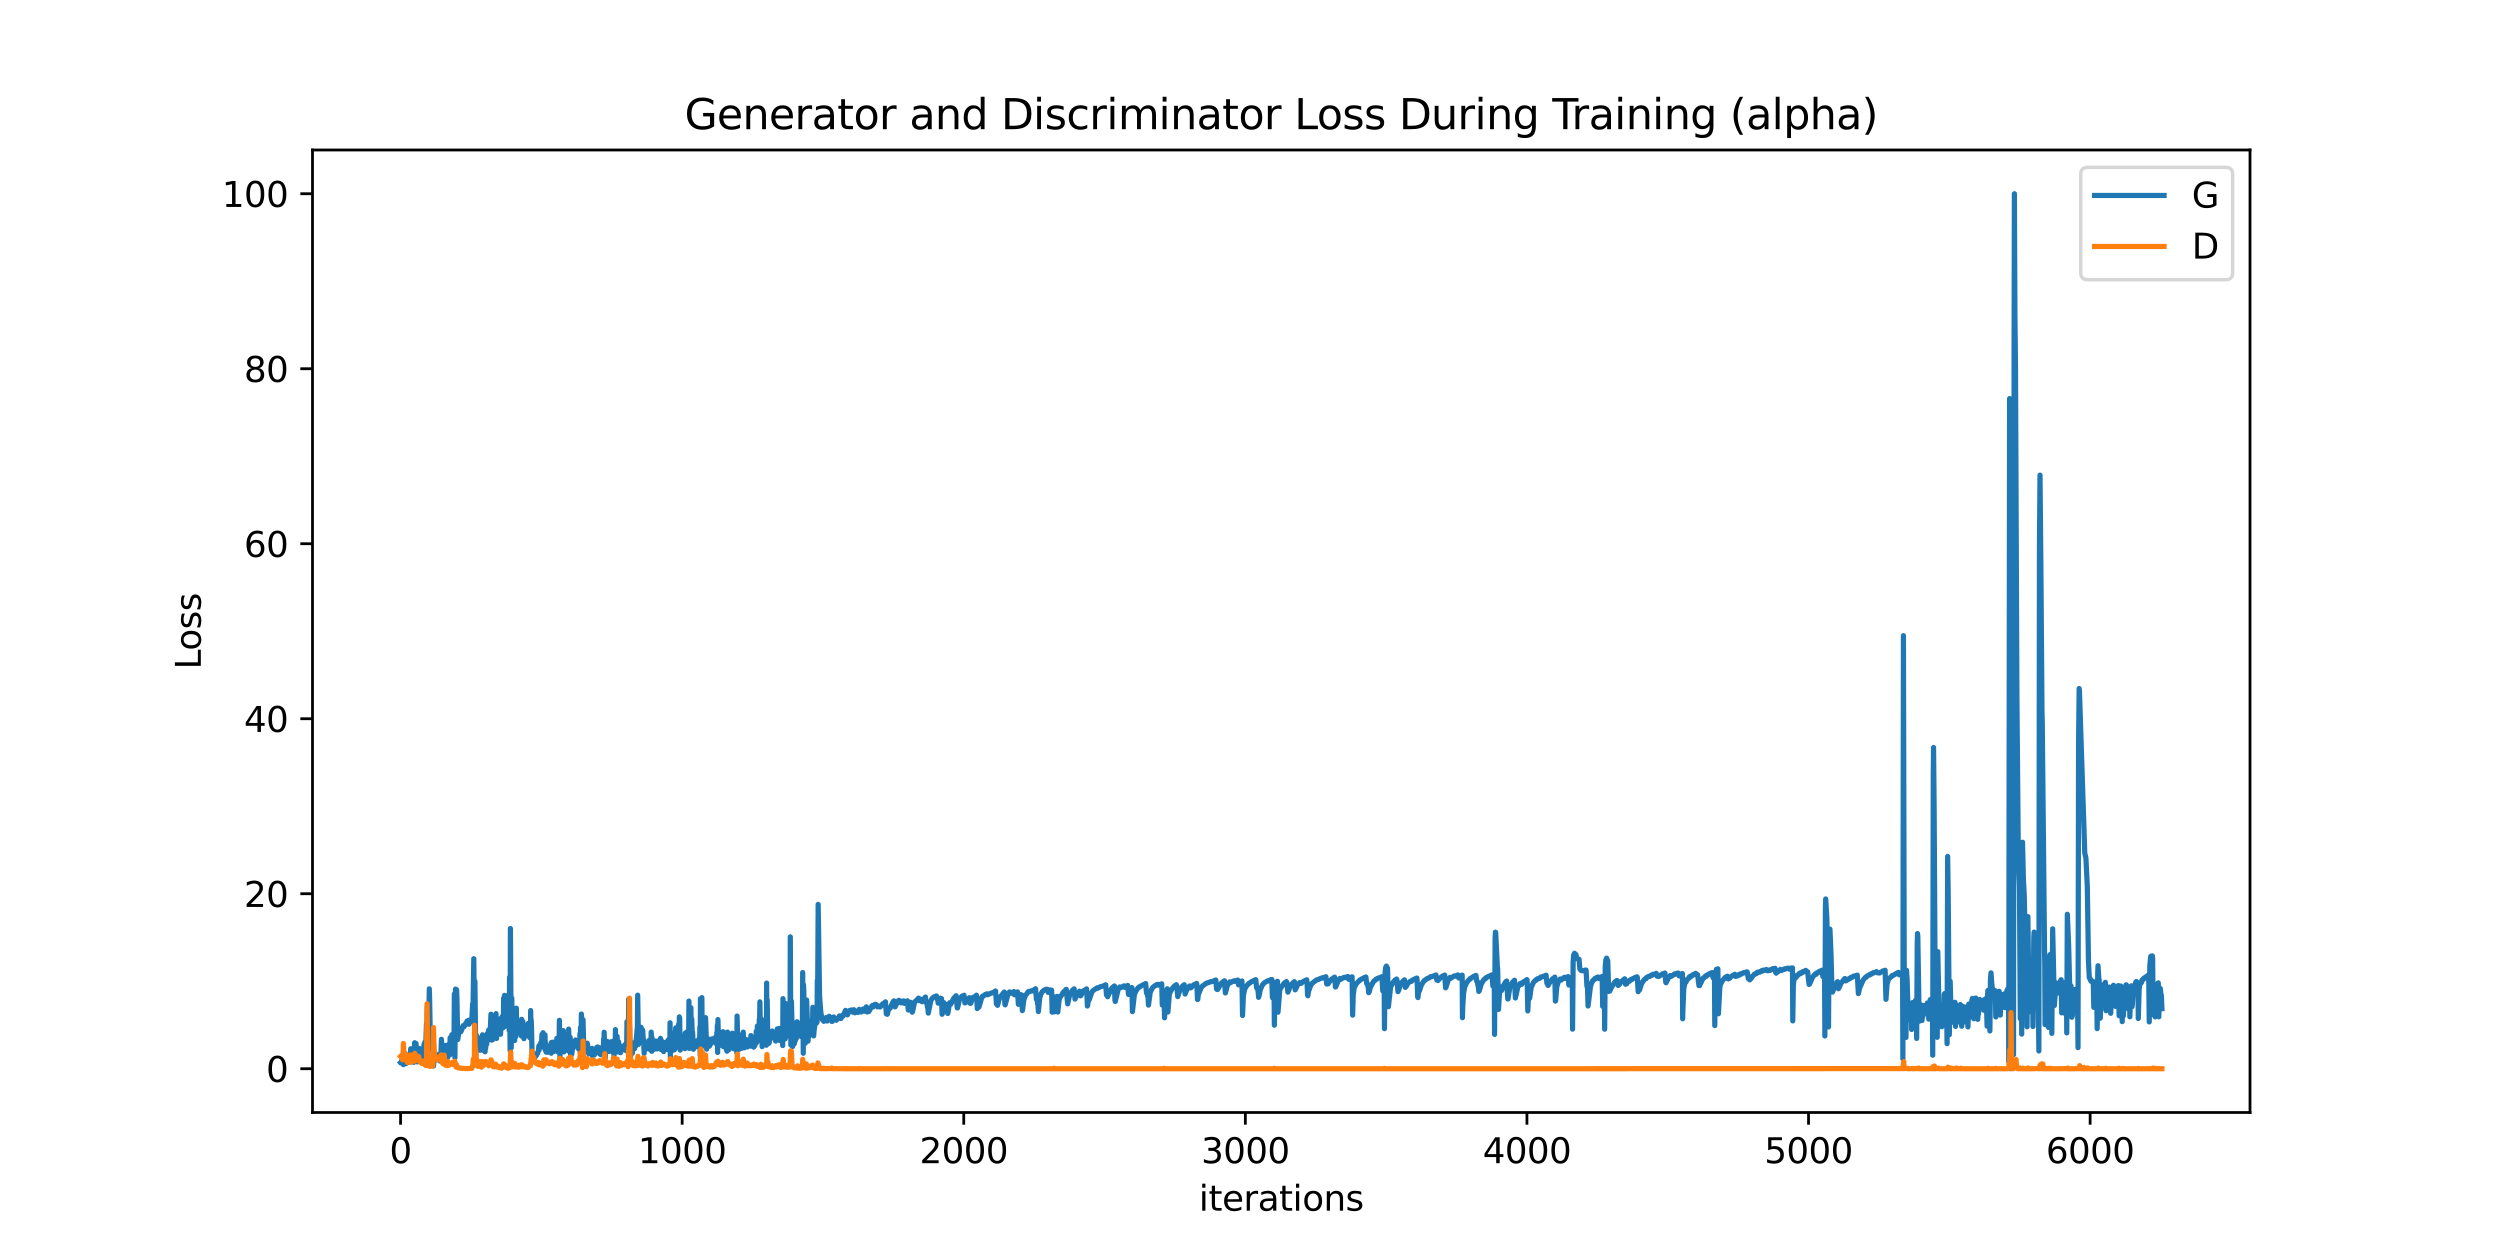 <?xml version="1.0" encoding="utf-8" standalone="no"?>
<!DOCTYPE svg PUBLIC "-//W3C//DTD SVG 1.1//EN"
  "http://www.w3.org/Graphics/SVG/1.1/DTD/svg11.dtd">
<svg xmlns:xlink="http://www.w3.org/1999/xlink" width="720pt" height="360pt" viewBox="0 0 720 360" xmlns="http://www.w3.org/2000/svg" version="1.1">
 <defs>
  <style type="text/css">*{stroke-linejoin: round; stroke-linecap: butt}</style>
 </defs>
 <g id="figure_1">
  <g id="patch_1">
   <path d="M 0 360 
L 720 360 
L 720 0 
L 0 0 
z
" style="fill: #ffffff"/>
  </g>
  <g id="axes_1">
   <g id="patch_2">
    <path d="M 90 320.4 
L 648 320.4 
L 648 43.2 
L 90 43.2 
z
" style="fill: #ffffff"/>
   </g>
   <g id="matplotlib.axis_1">
    <g id="xtick_1">
     <g id="line2d_1">
      <defs>
       <path id="m6ae42d9e51" d="M 0 0 
L 0 3.5 
" style="stroke: #000000; stroke-width: 0.8"/>
      </defs>
      <g>
       <use xlink:href="#m6ae42d9e51" x="115.364" y="320.4" style="stroke: #000000; stroke-width: 0.8"/>
      </g>
     </g>
     <g id="text_1">
      <!-- 0 -->
      <g transform="translate(112.182 334.998)scale(0.1 -0.1)">
       <defs>
        <path id="DejaVuSans-30" d="M 2034 4250 
Q 1547 4250 1301 3770 
Q 1056 3291 1056 2328 
Q 1056 1369 1301 889 
Q 1547 409 2034 409 
Q 2525 409 2770 889 
Q 3016 1369 3016 2328 
Q 3016 3291 2770 3770 
Q 2525 4250 2034 4250 
z
M 2034 4750 
Q 2819 4750 3233 4129 
Q 3647 3509 3647 2328 
Q 3647 1150 3233 529 
Q 2819 -91 2034 -91 
Q 1250 -91 836 529 
Q 422 1150 422 2328 
Q 422 3509 836 4129 
Q 1250 4750 2034 4750 
z
" transform="scale(0.016)"/>
       </defs>
       <use xlink:href="#DejaVuSans-30"/>
      </g>
     </g>
    </g>
    <g id="xtick_2">
     <g id="line2d_2">
      <g>
       <use xlink:href="#m6ae42d9e51" x="196.462" y="320.4" style="stroke: #000000; stroke-width: 0.8"/>
      </g>
     </g>
     <g id="text_2">
      <!-- 1000 -->
      <g transform="translate(183.737 334.998)scale(0.1 -0.1)">
       <defs>
        <path id="DejaVuSans-31" d="M 794 531 
L 1825 531 
L 1825 4091 
L 703 3866 
L 703 4441 
L 1819 4666 
L 2450 4666 
L 2450 531 
L 3481 531 
L 3481 0 
L 794 0 
L 794 531 
z
" transform="scale(0.016)"/>
       </defs>
       <use xlink:href="#DejaVuSans-31"/>
       <use xlink:href="#DejaVuSans-30" x="63.623"/>
       <use xlink:href="#DejaVuSans-30" x="127.246"/>
       <use xlink:href="#DejaVuSans-30" x="190.869"/>
      </g>
     </g>
    </g>
    <g id="xtick_3">
     <g id="line2d_3">
      <g>
       <use xlink:href="#m6ae42d9e51" x="277.561" y="320.4" style="stroke: #000000; stroke-width: 0.8"/>
      </g>
     </g>
     <g id="text_3">
      <!-- 2000 -->
      <g transform="translate(264.836 334.998)scale(0.1 -0.1)">
       <defs>
        <path id="DejaVuSans-32" d="M 1228 531 
L 3431 531 
L 3431 0 
L 469 0 
L 469 531 
Q 828 903 1448 1529 
Q 2069 2156 2228 2338 
Q 2531 2678 2651 2914 
Q 2772 3150 2772 3378 
Q 2772 3750 2511 3984 
Q 2250 4219 1831 4219 
Q 1534 4219 1204 4116 
Q 875 4013 500 3803 
L 500 4441 
Q 881 4594 1212 4672 
Q 1544 4750 1819 4750 
Q 2544 4750 2975 4387 
Q 3406 4025 3406 3419 
Q 3406 3131 3298 2873 
Q 3191 2616 2906 2266 
Q 2828 2175 2409 1742 
Q 1991 1309 1228 531 
z
" transform="scale(0.016)"/>
       </defs>
       <use xlink:href="#DejaVuSans-32"/>
       <use xlink:href="#DejaVuSans-30" x="63.623"/>
       <use xlink:href="#DejaVuSans-30" x="127.246"/>
       <use xlink:href="#DejaVuSans-30" x="190.869"/>
      </g>
     </g>
    </g>
    <g id="xtick_4">
     <g id="line2d_4">
      <g>
       <use xlink:href="#m6ae42d9e51" x="358.66" y="320.4" style="stroke: #000000; stroke-width: 0.8"/>
      </g>
     </g>
     <g id="text_4">
      <!-- 3000 -->
      <g transform="translate(345.935 334.998)scale(0.1 -0.1)">
       <defs>
        <path id="DejaVuSans-33" d="M 2597 2516 
Q 3050 2419 3304 2112 
Q 3559 1806 3559 1356 
Q 3559 666 3084 287 
Q 2609 -91 1734 -91 
Q 1441 -91 1130 -33 
Q 819 25 488 141 
L 488 750 
Q 750 597 1062 519 
Q 1375 441 1716 441 
Q 2309 441 2620 675 
Q 2931 909 2931 1356 
Q 2931 1769 2642 2001 
Q 2353 2234 1838 2234 
L 1294 2234 
L 1294 2753 
L 1863 2753 
Q 2328 2753 2575 2939 
Q 2822 3125 2822 3475 
Q 2822 3834 2567 4026 
Q 2313 4219 1838 4219 
Q 1578 4219 1281 4162 
Q 984 4106 628 3988 
L 628 4550 
Q 988 4650 1302 4700 
Q 1616 4750 1894 4750 
Q 2613 4750 3031 4423 
Q 3450 4097 3450 3541 
Q 3450 3153 3228 2886 
Q 3006 2619 2597 2516 
z
" transform="scale(0.016)"/>
       </defs>
       <use xlink:href="#DejaVuSans-33"/>
       <use xlink:href="#DejaVuSans-30" x="63.623"/>
       <use xlink:href="#DejaVuSans-30" x="127.246"/>
       <use xlink:href="#DejaVuSans-30" x="190.869"/>
      </g>
     </g>
    </g>
    <g id="xtick_5">
     <g id="line2d_5">
      <g>
       <use xlink:href="#m6ae42d9e51" x="439.759" y="320.4" style="stroke: #000000; stroke-width: 0.8"/>
      </g>
     </g>
     <g id="text_5">
      <!-- 4000 -->
      <g transform="translate(427.034 334.998)scale(0.1 -0.1)">
       <defs>
        <path id="DejaVuSans-34" d="M 2419 4116 
L 825 1625 
L 2419 1625 
L 2419 4116 
z
M 2253 4666 
L 3047 4666 
L 3047 1625 
L 3713 1625 
L 3713 1100 
L 3047 1100 
L 3047 0 
L 2419 0 
L 2419 1100 
L 313 1100 
L 313 1709 
L 2253 4666 
z
" transform="scale(0.016)"/>
       </defs>
       <use xlink:href="#DejaVuSans-34"/>
       <use xlink:href="#DejaVuSans-30" x="63.623"/>
       <use xlink:href="#DejaVuSans-30" x="127.246"/>
       <use xlink:href="#DejaVuSans-30" x="190.869"/>
      </g>
     </g>
    </g>
    <g id="xtick_6">
     <g id="line2d_6">
      <g>
       <use xlink:href="#m6ae42d9e51" x="520.857" y="320.4" style="stroke: #000000; stroke-width: 0.8"/>
      </g>
     </g>
     <g id="text_6">
      <!-- 5000 -->
      <g transform="translate(508.132 334.998)scale(0.1 -0.1)">
       <defs>
        <path id="DejaVuSans-35" d="M 691 4666 
L 3169 4666 
L 3169 4134 
L 1269 4134 
L 1269 2991 
Q 1406 3038 1543 3061 
Q 1681 3084 1819 3084 
Q 2600 3084 3056 2656 
Q 3513 2228 3513 1497 
Q 3513 744 3044 326 
Q 2575 -91 1722 -91 
Q 1428 -91 1123 -41 
Q 819 9 494 109 
L 494 744 
Q 775 591 1075 516 
Q 1375 441 1709 441 
Q 2250 441 2565 725 
Q 2881 1009 2881 1497 
Q 2881 1984 2565 2268 
Q 2250 2553 1709 2553 
Q 1456 2553 1204 2497 
Q 953 2441 691 2322 
L 691 4666 
z
" transform="scale(0.016)"/>
       </defs>
       <use xlink:href="#DejaVuSans-35"/>
       <use xlink:href="#DejaVuSans-30" x="63.623"/>
       <use xlink:href="#DejaVuSans-30" x="127.246"/>
       <use xlink:href="#DejaVuSans-30" x="190.869"/>
      </g>
     </g>
    </g>
    <g id="xtick_7">
     <g id="line2d_7">
      <g>
       <use xlink:href="#m6ae42d9e51" x="601.956" y="320.4" style="stroke: #000000; stroke-width: 0.8"/>
      </g>
     </g>
     <g id="text_7">
      <!-- 6000 -->
      <g transform="translate(589.231 334.998)scale(0.1 -0.1)">
       <defs>
        <path id="DejaVuSans-36" d="M 2113 2584 
Q 1688 2584 1439 2293 
Q 1191 2003 1191 1497 
Q 1191 994 1439 701 
Q 1688 409 2113 409 
Q 2538 409 2786 701 
Q 3034 994 3034 1497 
Q 3034 2003 2786 2293 
Q 2538 2584 2113 2584 
z
M 3366 4563 
L 3366 3988 
Q 3128 4100 2886 4159 
Q 2644 4219 2406 4219 
Q 1781 4219 1451 3797 
Q 1122 3375 1075 2522 
Q 1259 2794 1537 2939 
Q 1816 3084 2150 3084 
Q 2853 3084 3261 2657 
Q 3669 2231 3669 1497 
Q 3669 778 3244 343 
Q 2819 -91 2113 -91 
Q 1303 -91 875 529 
Q 447 1150 447 2328 
Q 447 3434 972 4092 
Q 1497 4750 2381 4750 
Q 2619 4750 2861 4703 
Q 3103 4656 3366 4563 
z
" transform="scale(0.016)"/>
       </defs>
       <use xlink:href="#DejaVuSans-36"/>
       <use xlink:href="#DejaVuSans-30" x="63.623"/>
       <use xlink:href="#DejaVuSans-30" x="127.246"/>
       <use xlink:href="#DejaVuSans-30" x="190.869"/>
      </g>
     </g>
    </g>
    <g id="text_8">
     <!-- iterations -->
     <g transform="translate(345.273 348.677)scale(0.1 -0.1)">
      <defs>
       <path id="DejaVuSans-69" d="M 603 3500 
L 1178 3500 
L 1178 0 
L 603 0 
L 603 3500 
z
M 603 4863 
L 1178 4863 
L 1178 4134 
L 603 4134 
L 603 4863 
z
" transform="scale(0.016)"/>
       <path id="DejaVuSans-74" d="M 1172 4494 
L 1172 3500 
L 2356 3500 
L 2356 3053 
L 1172 3053 
L 1172 1153 
Q 1172 725 1289 603 
Q 1406 481 1766 481 
L 2356 481 
L 2356 0 
L 1766 0 
Q 1100 0 847 248 
Q 594 497 594 1153 
L 594 3053 
L 172 3053 
L 172 3500 
L 594 3500 
L 594 4494 
L 1172 4494 
z
" transform="scale(0.016)"/>
       <path id="DejaVuSans-65" d="M 3597 1894 
L 3597 1613 
L 953 1613 
Q 991 1019 1311 708 
Q 1631 397 2203 397 
Q 2534 397 2845 478 
Q 3156 559 3463 722 
L 3463 178 
Q 3153 47 2828 -22 
Q 2503 -91 2169 -91 
Q 1331 -91 842 396 
Q 353 884 353 1716 
Q 353 2575 817 3079 
Q 1281 3584 2069 3584 
Q 2775 3584 3186 3129 
Q 3597 2675 3597 1894 
z
M 3022 2063 
Q 3016 2534 2758 2815 
Q 2500 3097 2075 3097 
Q 1594 3097 1305 2825 
Q 1016 2553 972 2059 
L 3022 2063 
z
" transform="scale(0.016)"/>
       <path id="DejaVuSans-72" d="M 2631 2963 
Q 2534 3019 2420 3045 
Q 2306 3072 2169 3072 
Q 1681 3072 1420 2755 
Q 1159 2438 1159 1844 
L 1159 0 
L 581 0 
L 581 3500 
L 1159 3500 
L 1159 2956 
Q 1341 3275 1631 3429 
Q 1922 3584 2338 3584 
Q 2397 3584 2469 3576 
Q 2541 3569 2628 3553 
L 2631 2963 
z
" transform="scale(0.016)"/>
       <path id="DejaVuSans-61" d="M 2194 1759 
Q 1497 1759 1228 1600 
Q 959 1441 959 1056 
Q 959 750 1161 570 
Q 1363 391 1709 391 
Q 2188 391 2477 730 
Q 2766 1069 2766 1631 
L 2766 1759 
L 2194 1759 
z
M 3341 1997 
L 3341 0 
L 2766 0 
L 2766 531 
Q 2569 213 2275 61 
Q 1981 -91 1556 -91 
Q 1019 -91 701 211 
Q 384 513 384 1019 
Q 384 1609 779 1909 
Q 1175 2209 1959 2209 
L 2766 2209 
L 2766 2266 
Q 2766 2663 2505 2880 
Q 2244 3097 1772 3097 
Q 1472 3097 1187 3025 
Q 903 2953 641 2809 
L 641 3341 
Q 956 3463 1253 3523 
Q 1550 3584 1831 3584 
Q 2591 3584 2966 3190 
Q 3341 2797 3341 1997 
z
" transform="scale(0.016)"/>
       <path id="DejaVuSans-6f" d="M 1959 3097 
Q 1497 3097 1228 2736 
Q 959 2375 959 1747 
Q 959 1119 1226 758 
Q 1494 397 1959 397 
Q 2419 397 2687 759 
Q 2956 1122 2956 1747 
Q 2956 2369 2687 2733 
Q 2419 3097 1959 3097 
z
M 1959 3584 
Q 2709 3584 3137 3096 
Q 3566 2609 3566 1747 
Q 3566 888 3137 398 
Q 2709 -91 1959 -91 
Q 1206 -91 779 398 
Q 353 888 353 1747 
Q 353 2609 779 3096 
Q 1206 3584 1959 3584 
z
" transform="scale(0.016)"/>
       <path id="DejaVuSans-6e" d="M 3513 2113 
L 3513 0 
L 2938 0 
L 2938 2094 
Q 2938 2591 2744 2837 
Q 2550 3084 2163 3084 
Q 1697 3084 1428 2787 
Q 1159 2491 1159 1978 
L 1159 0 
L 581 0 
L 581 3500 
L 1159 3500 
L 1159 2956 
Q 1366 3272 1645 3428 
Q 1925 3584 2291 3584 
Q 2894 3584 3203 3211 
Q 3513 2838 3513 2113 
z
" transform="scale(0.016)"/>
       <path id="DejaVuSans-73" d="M 2834 3397 
L 2834 2853 
Q 2591 2978 2328 3040 
Q 2066 3103 1784 3103 
Q 1356 3103 1142 2972 
Q 928 2841 928 2578 
Q 928 2378 1081 2264 
Q 1234 2150 1697 2047 
L 1894 2003 
Q 2506 1872 2764 1633 
Q 3022 1394 3022 966 
Q 3022 478 2636 193 
Q 2250 -91 1575 -91 
Q 1294 -91 989 -36 
Q 684 19 347 128 
L 347 722 
Q 666 556 975 473 
Q 1284 391 1588 391 
Q 1994 391 2212 530 
Q 2431 669 2431 922 
Q 2431 1156 2273 1281 
Q 2116 1406 1581 1522 
L 1381 1569 
Q 847 1681 609 1914 
Q 372 2147 372 2553 
Q 372 3047 722 3315 
Q 1072 3584 1716 3584 
Q 2034 3584 2315 3537 
Q 2597 3491 2834 3397 
z
" transform="scale(0.016)"/>
      </defs>
      <use xlink:href="#DejaVuSans-69"/>
      <use xlink:href="#DejaVuSans-74" x="27.783"/>
      <use xlink:href="#DejaVuSans-65" x="66.992"/>
      <use xlink:href="#DejaVuSans-72" x="128.516"/>
      <use xlink:href="#DejaVuSans-61" x="169.629"/>
      <use xlink:href="#DejaVuSans-74" x="230.908"/>
      <use xlink:href="#DejaVuSans-69" x="270.117"/>
      <use xlink:href="#DejaVuSans-6f" x="297.9"/>
      <use xlink:href="#DejaVuSans-6e" x="359.082"/>
      <use xlink:href="#DejaVuSans-73" x="422.461"/>
     </g>
    </g>
   </g>
   <g id="matplotlib.axis_2">
    <g id="ytick_1">
     <g id="line2d_8">
      <defs>
       <path id="m22c2b68545" d="M 0 0 
L -3.5 0 
" style="stroke: #000000; stroke-width: 0.8"/>
      </defs>
      <g>
       <use xlink:href="#m22c2b68545" x="90" y="307.8" style="stroke: #000000; stroke-width: 0.8"/>
      </g>
     </g>
     <g id="text_9">
      <!-- 0 -->
      <g transform="translate(76.638 311.599)scale(0.1 -0.1)">
       <use xlink:href="#DejaVuSans-30"/>
      </g>
     </g>
    </g>
    <g id="ytick_2">
     <g id="line2d_9">
      <g>
       <use xlink:href="#m22c2b68545" x="90" y="257.4" style="stroke: #000000; stroke-width: 0.8"/>
      </g>
     </g>
     <g id="text_10">
      <!-- 20 -->
      <g transform="translate(70.275 261.199)scale(0.1 -0.1)">
       <use xlink:href="#DejaVuSans-32"/>
       <use xlink:href="#DejaVuSans-30" x="63.623"/>
      </g>
     </g>
    </g>
    <g id="ytick_3">
     <g id="line2d_10">
      <g>
       <use xlink:href="#m22c2b68545" x="90" y="207" style="stroke: #000000; stroke-width: 0.8"/>
      </g>
     </g>
     <g id="text_11">
      <!-- 40 -->
      <g transform="translate(70.275 210.799)scale(0.1 -0.1)">
       <use xlink:href="#DejaVuSans-34"/>
       <use xlink:href="#DejaVuSans-30" x="63.623"/>
      </g>
     </g>
    </g>
    <g id="ytick_4">
     <g id="line2d_11">
      <g>
       <use xlink:href="#m22c2b68545" x="90" y="156.6" style="stroke: #000000; stroke-width: 0.8"/>
      </g>
     </g>
     <g id="text_12">
      <!-- 60 -->
      <g transform="translate(70.275 160.399)scale(0.1 -0.1)">
       <use xlink:href="#DejaVuSans-36"/>
       <use xlink:href="#DejaVuSans-30" x="63.623"/>
      </g>
     </g>
    </g>
    <g id="ytick_5">
     <g id="line2d_12">
      <g>
       <use xlink:href="#m22c2b68545" x="90" y="106.2" style="stroke: #000000; stroke-width: 0.8"/>
      </g>
     </g>
     <g id="text_13">
      <!-- 80 -->
      <g transform="translate(70.275 109.999)scale(0.1 -0.1)">
       <defs>
        <path id="DejaVuSans-38" d="M 2034 2216 
Q 1584 2216 1326 1975 
Q 1069 1734 1069 1313 
Q 1069 891 1326 650 
Q 1584 409 2034 409 
Q 2484 409 2743 651 
Q 3003 894 3003 1313 
Q 3003 1734 2745 1975 
Q 2488 2216 2034 2216 
z
M 1403 2484 
Q 997 2584 770 2862 
Q 544 3141 544 3541 
Q 544 4100 942 4425 
Q 1341 4750 2034 4750 
Q 2731 4750 3128 4425 
Q 3525 4100 3525 3541 
Q 3525 3141 3298 2862 
Q 3072 2584 2669 2484 
Q 3125 2378 3379 2068 
Q 3634 1759 3634 1313 
Q 3634 634 3220 271 
Q 2806 -91 2034 -91 
Q 1263 -91 848 271 
Q 434 634 434 1313 
Q 434 1759 690 2068 
Q 947 2378 1403 2484 
z
M 1172 3481 
Q 1172 3119 1398 2916 
Q 1625 2713 2034 2713 
Q 2441 2713 2670 2916 
Q 2900 3119 2900 3481 
Q 2900 3844 2670 4047 
Q 2441 4250 2034 4250 
Q 1625 4250 1398 4047 
Q 1172 3844 1172 3481 
z
" transform="scale(0.016)"/>
       </defs>
       <use xlink:href="#DejaVuSans-38"/>
       <use xlink:href="#DejaVuSans-30" x="63.623"/>
      </g>
     </g>
    </g>
    <g id="ytick_6">
     <g id="line2d_13">
      <g>
       <use xlink:href="#m22c2b68545" x="90" y="55.8" style="stroke: #000000; stroke-width: 0.8"/>
      </g>
     </g>
     <g id="text_14">
      <!-- 100 -->
      <g transform="translate(63.913 59.599)scale(0.1 -0.1)">
       <use xlink:href="#DejaVuSans-31"/>
       <use xlink:href="#DejaVuSans-30" x="63.623"/>
       <use xlink:href="#DejaVuSans-30" x="127.246"/>
      </g>
     </g>
    </g>
    <g id="text_15">
     <!-- Loss -->
     <g transform="translate(57.833 192.767)rotate(-90)scale(0.1 -0.1)">
      <defs>
       <path id="DejaVuSans-4c" d="M 628 4666 
L 1259 4666 
L 1259 531 
L 3531 531 
L 3531 0 
L 628 0 
L 628 4666 
z
" transform="scale(0.016)"/>
      </defs>
      <use xlink:href="#DejaVuSans-4c"/>
      <use xlink:href="#DejaVuSans-6f" x="53.963"/>
      <use xlink:href="#DejaVuSans-73" x="115.145"/>
      <use xlink:href="#DejaVuSans-73" x="167.244"/>
     </g>
    </g>
   </g>
   <g id="line2d_14">
    <path d="M 115.364 306.05 
L 115.445 306.139 
L 115.931 304.827 
L 116.012 305.034 
L 116.175 306.623 
L 116.337 303.337 
L 116.499 304.591 
L 116.661 303.371 
L 116.905 306.323 
L 117.067 305.61 
L 117.229 303.988 
L 117.31 304.005 
L 117.553 305.991 
L 117.716 304.795 
L 117.797 305.117 
L 117.959 305.836 
L 118.04 305.793 
L 118.121 304.911 
L 118.283 302.045 
L 118.445 304.042 
L 118.526 303.054 
L 118.932 304.623 
L 119.013 304.574 
L 119.094 303.904 
L 119.175 305.951 
L 119.419 300.312 
L 119.662 304.949 
L 119.743 304.722 
L 119.824 300.537 
L 119.905 301.854 
L 120.067 305.694 
L 120.148 305.822 
L 120.311 305.149 
L 120.473 305.298 
L 120.554 305.084 
L 120.797 301.969 
L 121.284 304.951 
L 121.365 304.737 
L 121.446 304.553 
L 121.527 304.702 
L 121.608 305.121 
L 121.689 305.09 
L 121.933 302.57 
L 122.014 302.443 
L 122.095 300.827 
L 122.176 301.458 
L 122.257 301.138 
L 122.338 300.184 
L 122.419 300.344 
L 122.5 301.827 
L 122.581 301.344 
L 122.663 299.695 
L 122.825 294.809 
L 122.906 298.446 
L 123.068 290.078 
L 123.392 300.677 
L 123.636 284.787 
L 123.717 287.134 
L 123.96 300.477 
L 124.041 300.799 
L 124.203 302.015 
L 124.366 301.427 
L 124.447 301.636 
L 124.609 300.405 
L 124.771 304.983 
L 124.852 307.008 
L 125.177 303.261 
L 125.258 303.223 
L 125.501 305.292 
L 125.582 304.931 
L 125.663 304.894 
L 125.744 304.715 
L 125.906 303.821 
L 125.988 303.859 
L 126.231 304.64 
L 126.474 303.706 
L 126.555 304.06 
L 126.717 305.581 
L 126.88 304.87 
L 126.961 304.177 
L 127.123 299.32 
L 127.366 303.457 
L 127.528 302.219 
L 127.691 303.387 
L 127.772 304.033 
L 127.853 305.969 
L 127.934 305.776 
L 128.177 301.082 
L 128.502 303.796 
L 128.745 303.831 
L 128.907 304.571 
L 129.15 300.838 
L 129.394 303.733 
L 129.475 303.545 
L 129.556 303.829 
L 129.637 298.852 
L 129.718 302.583 
L 129.799 300.387 
L 130.043 303.086 
L 130.124 298.005 
L 130.205 300.886 
L 130.286 300.353 
L 130.367 301.625 
L 130.448 300.138 
L 130.529 301.489 
L 130.691 300.708 
L 130.772 297.475 
L 130.853 286.292 
L 131.016 304.65 
L 131.178 284.856 
L 131.421 298.211 
L 131.502 285.045 
L 131.583 287.202 
L 131.827 299.383 
L 132.232 296.891 
L 132.475 296.234 
L 132.638 297.095 
L 132.719 297.149 
L 132.881 296.818 
L 133.043 296.115 
L 133.124 296.127 
L 133.368 295.405 
L 133.449 295.386 
L 133.53 295.788 
L 133.611 295.68 
L 133.773 295.232 
L 133.935 295.319 
L 134.097 294.763 
L 134.179 294.988 
L 134.503 294.061 
L 134.584 294.045 
L 134.665 294.676 
L 134.908 293.895 
L 134.99 293.811 
L 135.071 294.985 
L 135.233 294.128 
L 135.314 294.13 
L 135.476 294.314 
L 135.801 293.589 
L 135.882 293.689 
L 136.125 289.083 
L 136.206 291.595 
L 136.449 276.114 
L 136.693 297.871 
L 136.774 282.574 
L 137.017 304.124 
L 137.179 298.099 
L 137.341 301.789 
L 137.666 298.824 
L 137.909 300.176 
L 138.152 301.864 
L 138.233 302.482 
L 138.396 299.523 
L 138.477 299.593 
L 138.72 301.175 
L 138.801 301.422 
L 138.963 298.026 
L 139.207 302.531 
L 139.288 302.493 
L 139.45 299.081 
L 139.693 302.918 
L 139.774 301.97 
L 139.855 301.97 
L 140.099 299.614 
L 140.18 300.709 
L 140.342 297.671 
L 140.504 298.954 
L 140.666 297.355 
L 140.748 296.607 
L 140.91 299.419 
L 140.991 299.154 
L 141.153 297.67 
L 141.396 292.104 
L 141.64 299.563 
L 141.721 299.055 
L 141.802 298.981 
L 141.883 299.438 
L 142.126 296.995 
L 142.207 298.679 
L 142.288 298.24 
L 142.532 294.502 
L 142.613 295.775 
L 142.694 295.188 
L 142.856 291.928 
L 143.018 299.074 
L 143.181 294.489 
L 143.262 296.001 
L 143.343 295.58 
L 143.586 293.527 
L 143.667 293.45 
L 143.829 297.277 
L 143.991 296.184 
L 144.154 297.869 
L 144.316 294.414 
L 144.559 296.173 
L 144.64 292.798 
L 144.721 293.652 
L 144.802 296.061 
L 144.884 292.282 
L 144.965 295.008 
L 145.046 287.52 
L 145.208 295.261 
L 145.289 286.678 
L 145.37 295.635 
L 145.451 295.132 
L 145.532 287.144 
L 145.613 289.191 
L 145.776 295.165 
L 145.938 287.009 
L 146.019 292.319 
L 146.1 291.507 
L 146.181 286.691 
L 146.343 293.515 
L 146.424 293.729 
L 146.506 290.941 
L 146.587 292.642 
L 146.668 296.822 
L 146.749 281.439 
L 146.911 302.563 
L 146.992 267.419 
L 147.073 277.339 
L 147.235 301.727 
L 147.398 287.416 
L 147.56 299.425 
L 147.641 297.031 
L 147.722 293.759 
L 147.803 294.273 
L 147.965 297.748 
L 148.046 294.002 
L 148.209 299.682 
L 148.371 295.602 
L 148.533 298.558 
L 148.614 297.257 
L 148.695 290.356 
L 148.857 297.774 
L 148.939 297.204 
L 149.02 295.461 
L 149.101 295.985 
L 149.182 296.591 
L 149.425 294.628 
L 149.506 294.969 
L 149.587 295.495 
L 149.668 294.777 
L 149.75 296.82 
L 149.831 295.609 
L 150.155 298.359 
L 150.236 293.56 
L 150.398 297.227 
L 150.56 294.165 
L 150.723 297.48 
L 150.804 296.764 
L 150.885 299.131 
L 151.047 296.464 
L 151.128 298.559 
L 151.29 296.147 
L 151.534 298.02 
L 151.615 296.613 
L 151.696 296.679 
L 151.777 297.078 
L 151.858 298.251 
L 152.02 296.743 
L 152.101 294.765 
L 152.345 298.108 
L 152.426 295.168 
L 152.588 298.87 
L 152.669 298.254 
L 152.75 298.426 
L 152.831 291.04 
L 152.912 295.866 
L 152.993 293.769 
L 153.075 295.904 
L 153.237 304.021 
L 153.318 303.343 
L 153.48 305.205 
L 153.561 304.674 
L 153.642 304.957 
L 153.804 304.239 
L 153.886 303.905 
L 153.967 304.714 
L 154.048 304.618 
L 154.129 304.107 
L 154.21 304.275 
L 154.291 304.157 
L 154.372 303.661 
L 154.453 303.682 
L 154.534 303.888 
L 154.615 303.704 
L 154.778 303.186 
L 154.859 303.324 
L 155.102 302.414 
L 155.183 301.274 
L 155.264 302.437 
L 155.426 300.925 
L 155.589 301.538 
L 155.751 300.262 
L 155.832 300.598 
L 155.994 300.15 
L 156.075 297.946 
L 156.156 299.24 
L 156.4 297.422 
L 156.481 297.556 
L 156.643 298.381 
L 156.724 301.784 
L 156.805 301.228 
L 156.967 298.054 
L 157.048 302.439 
L 157.129 302.369 
L 157.211 300.413 
L 157.292 303.018 
L 157.373 302.689 
L 157.454 301.126 
L 157.535 301.6 
L 157.697 303.058 
L 157.778 301.904 
L 157.859 302.159 
L 157.94 302.838 
L 158.103 301.826 
L 158.184 302.17 
L 158.265 302.561 
L 158.346 301.9 
L 158.427 302.234 
L 158.589 301.812 
L 158.67 301.933 
L 158.751 303.328 
L 158.833 300.214 
L 158.995 302.122 
L 159.157 301.245 
L 159.238 302.278 
L 159.319 300.135 
L 159.481 302.832 
L 159.644 300.597 
L 159.725 300.564 
L 159.806 302.001 
L 159.887 301.572 
L 160.049 301.231 
L 160.13 301.482 
L 160.211 300.631 
L 160.292 301.967 
L 160.373 299.046 
L 160.536 302.882 
L 160.617 301.198 
L 160.698 301.231 
L 160.779 301.619 
L 160.86 300.329 
L 160.941 300.47 
L 161.022 300.212 
L 161.103 293.855 
L 161.266 304.602 
L 161.347 298.492 
L 161.428 299.179 
L 161.59 301.956 
L 161.752 299.972 
L 161.914 302.839 
L 161.995 298.305 
L 162.158 302.413 
L 162.239 296.826 
L 162.401 302.945 
L 162.482 299.797 
L 162.563 300.16 
L 162.644 301.663 
L 162.725 301.166 
L 162.806 299.651 
L 162.969 301.498 
L 163.05 301.34 
L 163.212 300.262 
L 163.374 302.354 
L 163.455 301.712 
L 163.536 300.941 
L 163.617 301.335 
L 163.698 302.644 
L 163.78 296.383 
L 163.942 302.807 
L 164.023 300.247 
L 164.104 302.444 
L 164.185 298.668 
L 164.266 299.748 
L 164.347 304.269 
L 164.428 303.043 
L 164.509 300.141 
L 164.672 303.612 
L 164.834 302.014 
L 164.996 301.992 
L 165.402 300.304 
L 165.564 300.578 
L 165.645 300.404 
L 165.726 299.523 
L 165.807 301.118 
L 165.888 300.753 
L 165.969 300.393 
L 166.05 301.337 
L 166.131 300.447 
L 166.213 300.826 
L 166.294 300.345 
L 166.375 301.073 
L 166.456 299.997 
L 166.618 302.081 
L 166.699 301.051 
L 166.78 301.643 
L 166.861 300.928 
L 166.942 301.286 
L 167.024 297.683 
L 167.105 303.308 
L 167.186 295.902 
L 167.267 301.391 
L 167.348 300.385 
L 167.429 292.04 
L 167.51 293.242 
L 167.753 299.443 
L 167.835 298.506 
L 167.916 293.673 
L 168.078 300.248 
L 168.321 302.678 
L 168.402 302.818 
L 168.483 300.712 
L 168.564 300.921 
L 168.646 300.749 
L 168.727 300.878 
L 168.889 300.781 
L 168.97 301.159 
L 169.051 300.98 
L 169.132 300.445 
L 169.213 300.79 
L 169.538 303.479 
L 169.619 303.503 
L 169.781 302.624 
L 169.862 302.712 
L 170.024 303.232 
L 170.105 302.688 
L 170.186 303.039 
L 170.267 303.012 
L 170.349 303.18 
L 170.511 301.939 
L 170.592 304.076 
L 170.673 303.379 
L 170.754 303.616 
L 170.835 303.558 
L 171.078 303.006 
L 171.16 303.834 
L 171.484 302.591 
L 171.565 302.743 
L 171.646 302.363 
L 171.727 302.955 
L 171.889 301.621 
L 171.971 301.636 
L 172.052 302.831 
L 172.133 301.532 
L 172.376 302.587 
L 172.457 301.885 
L 172.538 302.964 
L 172.619 301.741 
L 172.7 303.552 
L 172.782 303.139 
L 172.863 302.69 
L 172.944 302.716 
L 173.025 302.669 
L 173.106 303.778 
L 173.187 302.397 
L 173.268 302.856 
L 173.349 302.73 
L 173.43 302.894 
L 173.511 302.044 
L 173.755 303.09 
L 173.836 299.236 
L 173.917 303.275 
L 173.998 297.289 
L 174.079 300.957 
L 174.16 300.158 
L 174.241 300.493 
L 174.322 304.576 
L 174.485 301.103 
L 174.566 301.209 
L 174.728 302.234 
L 174.89 299.936 
L 174.971 302.443 
L 175.052 300.411 
L 175.296 302.818 
L 175.377 301.545 
L 175.458 302.291 
L 175.539 301.254 
L 175.62 301.409 
L 175.701 302.395 
L 175.782 300.74 
L 175.863 300.976 
L 175.944 302.031 
L 176.026 300.018 
L 176.188 302.835 
L 176.35 301.432 
L 176.431 301.541 
L 176.512 300.956 
L 176.593 302.446 
L 176.674 299.803 
L 176.836 303.996 
L 176.918 300.523 
L 176.999 301.901 
L 177.08 300.189 
L 177.161 302.661 
L 177.242 296.537 
L 177.323 299.939 
L 177.404 298.734 
L 177.485 299.159 
L 177.647 302.24 
L 177.729 298.488 
L 177.891 302.972 
L 177.972 302.637 
L 178.134 299.993 
L 178.702 303.169 
L 178.945 302.163 
L 179.026 302.212 
L 179.188 302.226 
L 179.269 301.731 
L 179.351 302.167 
L 179.432 301.959 
L 179.513 301.339 
L 179.594 301.603 
L 179.837 300.996 
L 179.999 302.454 
L 180.08 301.265 
L 180.162 301.842 
L 180.405 300.324 
L 180.486 301.912 
L 180.567 294.232 
L 180.729 302.863 
L 180.891 299.07 
L 180.973 299.398 
L 181.054 287.741 
L 181.216 303.911 
L 181.297 295.055 
L 181.54 304.78 
L 181.702 303.106 
L 181.784 303.117 
L 181.865 303.126 
L 182.027 303.362 
L 182.108 303.335 
L 182.351 300.813 
L 182.432 301.686 
L 182.595 300.306 
L 182.757 302.013 
L 182.838 301.417 
L 183 300.163 
L 183.081 301.301 
L 183.568 295.643 
L 183.649 286.603 
L 183.892 300.787 
L 183.973 298.444 
L 184.054 297.989 
L 184.216 299.827 
L 184.379 295.805 
L 184.541 300.247 
L 184.622 295.854 
L 184.703 296.234 
L 184.784 299.762 
L 184.865 298.915 
L 185.027 296.68 
L 185.109 296.691 
L 185.271 299.676 
L 185.352 299.414 
L 185.514 303.369 
L 185.595 301.415 
L 185.676 301.492 
L 185.757 301.565 
L 185.92 300.381 
L 186.082 302.118 
L 186.244 300.762 
L 186.568 301.912 
L 186.649 301.594 
L 186.731 302.023 
L 186.812 301.97 
L 186.893 299.664 
L 186.974 300.081 
L 187.055 302.201 
L 187.136 301.464 
L 187.298 300.771 
L 187.46 301.36 
L 187.542 297.256 
L 187.704 302.777 
L 187.785 298.796 
L 187.866 299.958 
L 188.028 300.806 
L 188.109 302.312 
L 188.271 300.598 
L 188.353 301.801 
L 188.434 301.568 
L 188.596 301.373 
L 188.677 300.724 
L 188.758 302.097 
L 188.839 299.822 
L 188.92 300.157 
L 189.001 301.984 
L 189.082 300.138 
L 189.245 302.096 
L 189.407 300.008 
L 189.569 300.633 
L 189.65 299.839 
L 189.812 301.258 
L 189.974 299.506 
L 190.056 300.854 
L 190.137 300.551 
L 190.218 299.039 
L 190.38 302.282 
L 190.461 299.633 
L 190.542 301.247 
L 190.623 301.033 
L 190.704 300.13 
L 190.867 302.163 
L 190.948 300.264 
L 191.029 300.667 
L 191.11 302.858 
L 191.272 300.243 
L 191.353 302.202 
L 191.434 301.918 
L 191.515 300.829 
L 191.596 302.024 
L 191.678 301.102 
L 191.759 302.002 
L 191.921 300.835 
L 192.002 300.895 
L 192.083 301.314 
L 192.164 300.013 
L 192.245 302.287 
L 192.326 299.633 
L 192.489 301.823 
L 192.57 300.563 
L 192.651 300.605 
L 192.732 301.237 
L 192.813 299.033 
L 192.894 302.43 
L 192.975 294.557 
L 193.056 304.297 
L 193.137 298.824 
L 193.218 300.667 
L 193.3 302.804 
L 193.381 298.326 
L 193.462 301.86 
L 193.543 299.781 
L 193.624 301.666 
L 193.705 299.586 
L 193.867 301.785 
L 193.948 299.647 
L 194.029 301.417 
L 194.111 300.494 
L 194.192 302.388 
L 194.273 300.002 
L 194.354 302.16 
L 194.435 297.159 
L 194.516 301.08 
L 194.597 296.038 
L 194.759 301.443 
L 194.84 296.897 
L 194.922 298.54 
L 195.003 301.039 
L 195.165 296.481 
L 195.246 298.485 
L 195.408 295.069 
L 195.57 299.889 
L 195.651 292.858 
L 195.733 293.22 
L 195.895 302.438 
L 196.057 300.005 
L 196.138 300.791 
L 196.3 298.437 
L 196.381 298.588 
L 196.543 299.707 
L 196.706 298.868 
L 196.787 301.372 
L 196.868 299.086 
L 197.03 301.209 
L 197.192 299.313 
L 197.273 302.015 
L 197.354 297.533 
L 197.436 301.063 
L 197.517 300.286 
L 197.598 297.928 
L 197.679 301.331 
L 197.76 297.228 
L 197.841 300.096 
L 197.922 299.108 
L 198.003 299.271 
L 198.165 298.715 
L 198.247 297.019 
L 198.328 299.371 
L 198.409 288.314 
L 198.49 301.946 
L 198.571 292.483 
L 198.652 295.447 
L 198.733 300.345 
L 198.814 298.605 
L 198.976 290.221 
L 199.139 300.537 
L 199.22 293.456 
L 199.301 295.737 
L 199.382 298.359 
L 199.463 297.242 
L 199.706 302.195 
L 199.869 300.95 
L 200.031 301.566 
L 200.193 299.844 
L 200.517 301.454 
L 200.68 300.172 
L 200.761 301.039 
L 200.842 300.902 
L 201.085 299.557 
L 201.247 301.125 
L 201.409 298.989 
L 201.491 300.671 
L 201.572 295.665 
L 201.653 304.001 
L 201.734 287.645 
L 201.815 302.121 
L 201.896 301.43 
L 201.977 297.35 
L 202.058 299.409 
L 202.139 287.311 
L 202.22 297.579 
L 202.302 293.795 
L 202.545 301.166 
L 202.788 298.99 
L 202.95 299.905 
L 203.112 296.828 
L 203.194 293.08 
L 203.518 302.152 
L 203.923 299.437 
L 204.005 299.205 
L 204.086 299.524 
L 204.248 301.263 
L 204.329 301.278 
L 204.572 300.367 
L 204.653 300.3 
L 204.816 300.56 
L 204.897 300.313 
L 205.059 299.201 
L 205.302 299.933 
L 205.464 299.405 
L 205.627 299.561 
L 205.708 298.973 
L 205.789 299.713 
L 205.87 299.309 
L 205.951 299.885 
L 206.032 298.799 
L 206.194 300.4 
L 206.275 299.062 
L 206.356 300.704 
L 206.438 297.482 
L 206.519 298.984 
L 206.6 295.308 
L 206.681 303.103 
L 206.762 293.636 
L 206.843 296.526 
L 206.924 300.238 
L 207.005 298.679 
L 207.249 300.602 
L 207.411 298.793 
L 207.492 300.109 
L 207.573 300.043 
L 207.654 300.15 
L 207.735 299.009 
L 207.816 299.798 
L 207.897 297.311 
L 207.978 301.183 
L 208.06 297.347 
L 208.141 298.821 
L 208.222 297.121 
L 208.303 301.407 
L 208.384 300.016 
L 208.465 300.311 
L 208.546 300.163 
L 208.708 301.31 
L 208.789 301.259 
L 208.952 300.216 
L 209.033 301.824 
L 209.114 300.159 
L 209.195 302.314 
L 209.276 299.921 
L 209.357 302.746 
L 209.438 302.585 
L 209.519 297.241 
L 209.6 302.311 
L 209.763 299.54 
L 209.844 302.362 
L 209.925 299.799 
L 210.087 301.456 
L 210.168 298.142 
L 210.249 300.696 
L 210.411 299.123 
L 210.492 301.312 
L 210.574 299.201 
L 210.655 301.109 
L 210.898 297.551 
L 211.06 301.887 
L 211.141 299.002 
L 211.222 299.748 
L 211.303 302.044 
L 211.385 299.587 
L 211.466 300.47 
L 211.547 301.837 
L 211.628 299.532 
L 211.709 301.829 
L 211.79 300.607 
L 211.871 301.54 
L 211.952 299.942 
L 212.033 301.84 
L 212.114 297.557 
L 212.196 303.179 
L 212.277 292.622 
L 212.439 299.36 
L 212.52 300.014 
L 212.601 297.761 
L 212.682 299.712 
L 212.763 298.03 
L 212.925 302.183 
L 213.007 299.238 
L 213.169 300.66 
L 213.25 300.167 
L 213.331 300.251 
L 213.412 300.091 
L 213.493 300.699 
L 213.574 298.621 
L 213.655 301.893 
L 213.736 299.132 
L 213.818 299.74 
L 213.98 301.525 
L 214.061 297.246 
L 214.142 300.781 
L 214.223 299.368 
L 214.385 301.76 
L 214.547 299.845 
L 214.71 300.792 
L 214.791 300.705 
L 214.872 299.378 
L 214.953 299.424 
L 215.034 300.449 
L 215.115 299.645 
L 215.196 300.121 
L 215.277 301.524 
L 215.358 300.367 
L 215.44 300.976 
L 215.521 300.964 
L 215.683 300.013 
L 215.764 300.508 
L 216.007 299.547 
L 216.169 301.283 
L 216.25 298.25 
L 216.413 301.043 
L 216.494 301.258 
L 216.575 300.701 
L 216.656 301.278 
L 216.737 300.601 
L 216.899 301.454 
L 216.98 301.064 
L 217.061 301.576 
L 217.143 300.438 
L 217.224 300.82 
L 217.305 300.015 
L 217.386 301.187 
L 217.467 299.199 
L 217.548 299.917 
L 217.629 299.073 
L 217.71 300.127 
L 217.791 297.016 
L 217.872 300.318 
L 217.954 297.026 
L 218.035 300.012 
L 218.116 295.512 
L 218.278 299.57 
L 218.359 296.863 
L 218.44 297.352 
L 218.521 297.536 
L 218.683 293.512 
L 218.765 294.569 
L 218.846 288.535 
L 219.008 298.506 
L 219.089 296.009 
L 219.17 299.743 
L 219.251 293.479 
L 219.494 301.429 
L 219.657 300.633 
L 219.738 300.7 
L 219.819 300.355 
L 219.9 300.381 
L 219.981 300.21 
L 220.062 298.499 
L 220.224 299.728 
L 220.305 297.407 
L 220.387 299.091 
L 220.468 296.658 
L 220.549 300.853 
L 220.63 294.524 
L 220.711 301.024 
L 220.792 283.125 
L 220.873 299.598 
L 220.954 287.97 
L 221.116 300.04 
L 221.198 298.377 
L 221.279 298.132 
L 221.441 300.491 
L 221.522 300.336 
L 221.765 298.99 
L 221.927 297.428 
L 222.009 298.626 
L 222.171 297.699 
L 222.333 298.516 
L 222.414 296.927 
L 222.657 298.604 
L 222.819 298.015 
L 223.063 297.922 
L 223.144 299.231 
L 223.225 298.302 
L 223.387 299.834 
L 223.468 299.399 
L 223.549 298.924 
L 223.63 299.138 
L 223.712 299.014 
L 223.793 298.263 
L 223.874 296.309 
L 224.036 299.342 
L 224.117 297.502 
L 224.198 297.99 
L 224.279 297.67 
L 224.36 298.929 
L 224.441 296.182 
L 224.604 299.663 
L 224.685 296.278 
L 224.766 296.771 
L 224.847 297.469 
L 224.928 297.125 
L 225.009 297.332 
L 225.171 296.145 
L 225.415 301.121 
L 225.496 287.616 
L 225.658 298.448 
L 225.739 292.831 
L 225.82 294.659 
L 225.901 297.763 
L 225.982 292.309 
L 226.145 299.205 
L 226.226 288.992 
L 226.307 293.535 
L 226.388 292.333 
L 226.469 295.21 
L 226.631 294.108 
L 226.712 295.89 
L 226.793 292.803 
L 227.037 297.331 
L 227.118 298.294 
L 227.28 297.142 
L 227.361 297.434 
L 227.442 292.252 
L 227.523 296.801 
L 227.604 269.815 
L 227.767 300.985 
L 227.848 299.032 
L 227.929 288.36 
L 228.01 291.576 
L 228.253 301.425 
L 228.415 298.72 
L 228.74 300.663 
L 228.821 300.357 
L 228.983 299.456 
L 229.064 299.647 
L 229.226 299.099 
L 229.307 299.167 
L 229.388 298.583 
L 229.551 294.269 
L 229.632 295.912 
L 229.713 295.511 
L 229.794 294.63 
L 229.875 294.901 
L 230.118 297.851 
L 230.362 296.142 
L 230.524 297.243 
L 230.686 298.502 
L 230.929 297.118 
L 231.01 297.536 
L 231.092 293.503 
L 231.173 280.097 
L 231.335 303.335 
L 231.416 283.627 
L 231.497 285.552 
L 231.74 298.509 
L 231.903 300.48 
L 232.065 299.38 
L 232.146 297.907 
L 232.308 288.006 
L 232.714 299.837 
L 232.957 296.134 
L 233.119 298.252 
L 233.2 297.892 
L 233.362 297.048 
L 233.443 296.978 
L 233.525 295.882 
L 233.606 298.052 
L 233.849 293.85 
L 234.011 295.504 
L 234.092 290.105 
L 234.336 298.332 
L 234.498 296.329 
L 234.579 296.02 
L 234.741 294.377 
L 234.903 294.899 
L 235.147 294.425 
L 235.228 294.554 
L 235.309 294.236 
L 235.39 282.385 
L 235.471 287.76 
L 235.633 260.473 
L 236.039 286.865 
L 236.363 291.223 
L 236.606 292.897 
L 236.85 293.674 
L 237.093 293.618 
L 237.255 294.144 
L 237.904 293.059 
L 237.985 293.112 
L 238.228 294.049 
L 238.796 292.687 
L 238.958 293.289 
L 239.039 293.586 
L 239.12 293.542 
L 239.201 293.521 
L 239.364 293.02 
L 239.445 293.163 
L 239.607 294.18 
L 239.688 294.15 
L 240.094 292.89 
L 240.256 293.358 
L 240.418 293.417 
L 240.499 293.423 
L 240.661 293.584 
L 240.742 293.517 
L 240.823 293.838 
L 240.905 293.724 
L 241.067 293.275 
L 241.148 293.356 
L 241.229 293.529 
L 241.797 292.58 
L 242.121 293.291 
L 242.202 293.339 
L 242.608 292.433 
L 242.77 292.676 
L 243.5 291.001 
L 243.581 291.079 
L 243.662 291.208 
L 243.905 292.162 
L 244.067 292.278 
L 244.635 291.051 
L 244.716 291.244 
L 244.878 291.18 
L 245.041 290.897 
L 245.203 291.064 
L 245.365 290.868 
L 245.446 291.022 
L 245.608 291.504 
L 245.852 290.968 
L 245.933 290.8 
L 246.176 291.689 
L 246.338 291.276 
L 246.419 291.411 
L 246.663 291.565 
L 246.825 291.186 
L 246.906 291.312 
L 246.987 291.305 
L 247.068 291.569 
L 247.149 291.523 
L 247.392 290.909 
L 247.474 290.686 
L 247.636 291.185 
L 247.717 291.207 
L 247.798 291.091 
L 247.96 291.449 
L 248.041 291.46 
L 248.203 291.208 
L 248.285 291.292 
L 248.528 290.774 
L 248.609 290.583 
L 248.933 291.223 
L 249.501 289.962 
L 249.582 290.248 
L 249.744 291.452 
L 249.906 291.147 
L 250.069 290.75 
L 250.231 291.32 
L 250.555 290.746 
L 251.042 289.84 
L 251.285 289.545 
L 251.447 289.987 
L 251.61 289.8 
L 251.934 289.302 
L 252.096 289.308 
L 252.177 289.223 
L 252.421 289.621 
L 252.583 289.638 
L 252.745 289.971 
L 252.907 289.823 
L 252.988 289.67 
L 253.15 289.826 
L 253.313 289.755 
L 253.475 290.006 
L 253.88 289.589 
L 254.205 289.115 
L 254.529 289.014 
L 255.016 288.531 
L 255.259 291.985 
L 255.34 291.931 
L 255.421 291.539 
L 255.502 292.122 
L 255.583 292.045 
L 255.908 290.329 
L 256.07 290.678 
L 256.313 290.215 
L 256.394 290.308 
L 256.638 289.736 
L 257.205 288.547 
L 257.449 288.244 
L 257.53 288.319 
L 257.692 289.825 
L 257.773 289.98 
L 258.097 289.322 
L 258.665 288.218 
L 258.827 288.159 
L 258.908 288.083 
L 259.476 288.823 
L 259.557 288.749 
L 259.801 288.344 
L 259.963 288.616 
L 260.125 288.468 
L 260.287 288.247 
L 260.449 288.976 
L 260.612 288.8 
L 260.774 288.514 
L 260.936 288.834 
L 261.341 288.23 
L 261.585 290.882 
L 261.747 290.358 
L 262.071 289.131 
L 262.315 288.676 
L 262.477 289.457 
L 262.558 289.393 
L 262.72 291.512 
L 262.801 291.38 
L 263.288 289.063 
L 263.612 288.372 
L 263.774 288.297 
L 263.937 288.103 
L 264.342 287.665 
L 264.504 287.455 
L 264.748 288.178 
L 265.072 287.721 
L 265.315 287.973 
L 265.396 287.954 
L 265.559 288.5 
L 265.721 288.277 
L 266.37 287.284 
L 266.532 287.145 
L 266.694 288.698 
L 266.775 288.837 
L 266.937 288.526 
L 267.099 289.987 
L 267.181 289.916 
L 267.343 291.764 
L 268.073 288.25 
L 268.478 287.509 
L 269.046 287.065 
L 269.208 287.091 
L 269.695 286.825 
L 269.938 287.763 
L 270.019 287.695 
L 270.181 288.91 
L 270.343 288.646 
L 270.749 287.603 
L 270.83 287.469 
L 270.992 287.613 
L 271.154 287.586 
L 271.317 292.107 
L 271.398 291.972 
L 271.803 288.747 
L 271.965 290.815 
L 272.046 290.861 
L 272.452 289.366 
L 272.614 289.811 
L 272.776 289.289 
L 272.939 291.878 
L 273.02 291.673 
L 273.425 289.087 
L 273.506 288.788 
L 273.587 288.85 
L 273.668 288.775 
L 273.831 289.196 
L 273.993 288.875 
L 274.642 287.575 
L 275.29 286.811 
L 275.371 286.788 
L 275.696 290.275 
L 275.777 290.274 
L 276.345 287.767 
L 276.507 287.653 
L 276.831 287.135 
L 277.156 286.839 
L 277.318 286.913 
L 277.642 286.628 
L 277.886 288.849 
L 278.048 288.447 
L 278.129 288.697 
L 278.21 288.626 
L 278.534 287.677 
L 278.615 287.736 
L 278.697 287.673 
L 278.859 287.998 
L 279.021 287.668 
L 279.183 287.332 
L 279.345 288.914 
L 279.426 288.963 
L 279.508 288.728 
L 279.589 288.928 
L 279.832 288.178 
L 280.156 287.451 
L 280.319 287.171 
L 280.562 287.378 
L 280.643 287.362 
L 281.129 286.703 
L 281.211 286.614 
L 281.292 287.141 
L 281.454 290.467 
L 281.535 290.355 
L 281.778 288.625 
L 281.94 290.036 
L 282.751 287.263 
L 282.995 286.88 
L 283.157 286.918 
L 283.725 286.423 
L 284.13 286.295 
L 284.292 286.218 
L 284.455 286.495 
L 285.184 286.136 
L 285.752 285.924 
L 286.077 285.79 
L 286.32 285.664 
L 286.725 285.408 
L 286.969 289.149 
L 287.05 289.085 
L 287.131 288.704 
L 287.293 289.537 
L 287.78 287.646 
L 288.104 287.075 
L 289.239 285.699 
L 289.402 289.204 
L 289.483 289.402 
L 290.375 286.067 
L 290.537 285.909 
L 290.78 285.663 
L 290.942 285.957 
L 291.024 285.887 
L 291.186 286.066 
L 291.672 285.794 
L 291.835 285.701 
L 291.997 285.572 
L 292.159 286.508 
L 292.321 286.404 
L 292.483 286.117 
L 292.564 286.184 
L 292.727 286.055 
L 293.051 285.673 
L 293.294 289.246 
L 293.457 288.485 
L 293.781 286.929 
L 294.024 286.463 
L 294.186 286.638 
L 294.267 286.565 
L 294.43 291.052 
L 294.511 290.761 
L 294.835 288.15 
L 295.078 287.255 
L 295.403 286.626 
L 296.214 285.545 
L 296.538 285.576 
L 296.782 285.445 
L 297.106 285.333 
L 297.268 285.412 
L 297.511 285.247 
L 298.16 284.823 
L 298.241 284.759 
L 298.485 287.792 
L 298.647 287.335 
L 298.809 289.058 
L 298.89 288.781 
L 299.052 291.325 
L 299.458 287.302 
L 299.782 286.307 
L 300.188 285.598 
L 300.593 285.265 
L 300.755 285.109 
L 300.836 285.196 
L 301.161 284.956 
L 301.323 284.91 
L 301.485 284.893 
L 301.647 285.009 
L 301.729 284.958 
L 301.891 285.813 
L 302.053 285.756 
L 302.458 285.172 
L 302.54 285.092 
L 302.702 285.178 
L 302.864 285.16 
L 303.026 291.505 
L 303.107 291.106 
L 303.432 287.49 
L 303.513 287.069 
L 303.675 291.42 
L 303.756 291.289 
L 304.162 287.738 
L 304.405 287.167 
L 304.486 286.947 
L 304.648 291.471 
L 304.81 289.881 
L 305.054 287.827 
L 305.378 286.925 
L 305.54 286.92 
L 305.865 286.374 
L 306.189 285.818 
L 307.081 284.924 
L 307.487 289.113 
L 308.135 286.188 
L 309.027 285.04 
L 309.352 284.797 
L 309.595 287.728 
L 310.082 286.572 
L 310.406 285.913 
L 310.568 285.954 
L 310.731 285.703 
L 310.893 285.469 
L 311.055 286.735 
L 311.136 286.803 
L 311.217 286.622 
L 311.298 286.736 
L 312.028 285.343 
L 312.109 285.414 
L 312.92 284.795 
L 313.001 285.393 
L 313.164 289.733 
L 313.245 289.586 
L 313.488 287.31 
L 313.65 288.059 
L 314.38 285.925 
L 314.704 285.363 
L 316.002 284.471 
L 316.164 284.6 
L 316.894 284.174 
L 317.462 284.049 
L 317.705 283.97 
L 318.435 283.617 
L 318.678 286.582 
L 318.759 286.565 
L 318.84 286.375 
L 319.003 287.058 
L 320.057 284.802 
L 320.543 284.274 
L 320.868 284.002 
L 320.949 283.96 
L 321.111 288.152 
L 321.192 288.415 
L 322.084 284.753 
L 322.328 284.457 
L 322.49 284.241 
L 322.652 284.485 
L 323.058 284.293 
L 323.706 283.922 
L 323.869 284.344 
L 324.598 283.943 
L 324.761 283.807 
L 325.004 286.395 
L 325.166 286.123 
L 325.572 284.813 
L 325.977 284.43 
L 326.139 291.344 
L 326.707 286.423 
L 327.112 285.461 
L 327.68 284.615 
L 327.842 284.466 
L 328.005 284.274 
L 328.167 284.283 
L 328.41 284.051 
L 328.572 283.972 
L 328.816 283.855 
L 329.14 283.679 
L 329.951 283.265 
L 330.194 286.003 
L 330.275 286.004 
L 330.356 285.813 
L 330.519 286.881 
L 330.6 286.676 
L 330.762 289.469 
L 331.249 285.837 
L 331.816 284.651 
L 332.141 284.234 
L 333.195 283.542 
L 333.357 283.54 
L 333.438 283.494 
L 333.6 283.722 
L 334.574 283.347 
L 334.736 289.453 
L 334.817 289.422 
L 335.141 286.27 
L 335.222 285.842 
L 335.385 293.134 
L 335.709 286.468 
L 335.952 285.217 
L 336.196 284.77 
L 336.358 291.471 
L 336.763 286.471 
L 337.088 285.512 
L 337.655 284.662 
L 338.304 283.897 
L 338.385 283.941 
L 338.791 283.602 
L 338.953 284.36 
L 339.196 287.024 
L 339.521 285.954 
L 340.007 284.679 
L 340.088 284.644 
L 340.413 284.179 
L 340.899 283.716 
L 341.061 283.604 
L 341.305 286.279 
L 341.629 285.466 
L 342.035 284.53 
L 342.278 284.31 
L 342.359 284.294 
L 342.602 283.956 
L 342.765 284.502 
L 342.846 284.528 
L 342.927 284.381 
L 343.008 284.461 
L 343.738 283.653 
L 343.9 283.625 
L 344.63 283.218 
L 344.711 283.785 
L 344.873 287.861 
L 344.954 287.842 
L 345.198 285.787 
L 345.279 286.047 
L 345.441 285.643 
L 345.927 284.477 
L 346.252 284.035 
L 347.306 283.248 
L 347.468 283.155 
L 348.36 282.868 
L 348.685 282.702 
L 349.009 282.723 
L 349.901 282.355 
L 350.063 282.269 
L 350.145 282.238 
L 350.388 284.875 
L 350.55 284.744 
L 350.631 284.98 
L 350.712 284.939 
L 351.685 283.207 
L 352.253 282.746 
L 352.496 282.576 
L 352.659 282.463 
L 352.902 285.967 
L 353.064 285.429 
L 353.388 284.085 
L 353.956 283.037 
L 354.199 282.768 
L 354.362 283.021 
L 355.416 282.459 
L 355.578 282.633 
L 355.984 282.454 
L 356.47 282.258 
L 356.714 283.645 
L 356.795 283.589 
L 356.876 283.539 
L 357.281 282.8 
L 357.687 282.523 
L 357.849 292.463 
L 358.092 286.732 
L 358.417 285.035 
L 358.822 284.234 
L 359.39 283.488 
L 359.552 283.366 
L 359.795 283.139 
L 359.876 283.154 
L 360.039 283.025 
L 360.363 282.76 
L 360.606 282.687 
L 361.012 282.435 
L 361.336 282.295 
L 361.498 282.211 
L 361.661 282.157 
L 361.904 284.485 
L 361.985 284.539 
L 362.066 284.436 
L 362.228 285.114 
L 362.309 285.046 
L 362.472 287.233 
L 362.634 286.69 
L 362.958 285.067 
L 363.607 283.586 
L 363.769 283.465 
L 364.094 283.066 
L 365.148 282.45 
L 365.31 282.516 
L 365.959 282.154 
L 366.283 282.106 
L 366.445 287.122 
L 366.526 287.415 
L 366.932 284.636 
L 367.013 295.257 
L 367.256 283.894 
L 367.5 282.869 
L 367.905 282.612 
L 368.067 291.506 
L 368.554 285.294 
L 368.797 284.608 
L 369.608 283.472 
L 369.933 283.143 
L 370.014 282.986 
L 370.095 283.059 
L 370.5 282.697 
L 370.663 283.117 
L 370.906 285.742 
L 371.068 285.409 
L 371.474 284.295 
L 371.798 283.773 
L 372.122 283.32 
L 372.609 282.841 
L 372.771 282.719 
L 373.014 285.076 
L 373.258 284.629 
L 373.825 283.405 
L 374.069 283.31 
L 374.312 282.978 
L 374.555 283.252 
L 374.636 283.103 
L 374.717 283.19 
L 375.447 282.585 
L 375.61 282.537 
L 376.015 282.337 
L 376.177 282.283 
L 376.339 282.181 
L 376.421 282.795 
L 376.583 286.647 
L 376.664 286.78 
L 376.907 285.047 
L 376.988 285.179 
L 377.313 284.241 
L 377.556 283.643 
L 377.637 283.597 
L 377.88 283.214 
L 379.016 282.319 
L 379.178 282.224 
L 379.746 282.059 
L 380.394 281.746 
L 380.557 281.712 
L 380.881 281.656 
L 380.962 281.569 
L 381.043 281.645 
L 381.449 281.472 
L 381.854 281.291 
L 382.097 283.4 
L 382.503 283.351 
L 382.908 282.704 
L 383.476 282.033 
L 383.638 281.923 
L 383.801 281.82 
L 384.368 281.418 
L 384.612 284.253 
L 384.693 284.206 
L 385.504 282.237 
L 385.747 281.987 
L 385.909 281.785 
L 386.071 282.067 
L 386.72 281.678 
L 387.126 281.472 
L 387.288 281.564 
L 387.612 281.426 
L 388.18 281.228 
L 388.423 282.039 
L 388.504 281.968 
L 388.585 281.975 
L 388.991 281.514 
L 389.396 281.324 
L 389.559 292.355 
L 389.721 286.644 
L 389.964 284.759 
L 390.207 284.016 
L 390.613 283.345 
L 390.856 283.054 
L 391.505 282.376 
L 391.586 282.393 
L 391.667 282.206 
L 391.748 282.271 
L 392.073 281.986 
L 392.316 281.903 
L 392.64 281.685 
L 393.37 281.372 
L 393.613 283.253 
L 393.776 283.246 
L 393.938 283.96 
L 394.019 283.942 
L 394.181 285.891 
L 394.343 285.661 
L 394.668 284.31 
L 395.641 282.574 
L 396.209 282.196 
L 396.29 282.003 
L 396.371 282.046 
L 396.857 281.705 
L 397.101 281.675 
L 397.993 281.283 
L 398.236 285.366 
L 398.398 284.897 
L 398.642 283.968 
L 398.723 296.258 
L 398.885 280.453 
L 399.047 278.691 
L 399.29 278.238 
L 399.534 278.778 
L 399.615 278.834 
L 399.858 289.929 
L 400.507 284.173 
L 400.993 283.369 
L 401.237 282.901 
L 401.642 282.443 
L 401.723 282.273 
L 401.804 282.356 
L 402.21 281.969 
L 402.372 282.431 
L 402.615 285.6 
L 402.778 285.275 
L 403.264 283.739 
L 403.508 283.356 
L 403.832 282.86 
L 404.156 282.469 
L 404.319 282.327 
L 404.481 282.186 
L 404.724 284.369 
L 405.048 284.008 
L 405.535 283.056 
L 405.616 283.087 
L 406.103 282.668 
L 406.265 282.675 
L 406.346 282.519 
L 406.427 282.652 
L 406.508 282.598 
L 406.589 282.552 
L 406.833 282.24 
L 408.049 281.676 
L 408.13 282.342 
L 408.292 287.146 
L 408.373 287.302 
L 408.617 285.144 
L 408.698 285.529 
L 408.779 285.426 
L 409.428 283.433 
L 409.509 283.43 
L 409.752 283.035 
L 410.158 282.454 
L 410.32 282.364 
L 411.131 281.754 
L 411.293 281.749 
L 411.617 281.564 
L 411.698 281.602 
L 412.023 281.275 
L 412.428 281.264 
L 413.564 280.792 
L 413.807 282.257 
L 413.969 282.227 
L 414.131 282.402 
L 414.456 282.02 
L 414.942 281.502 
L 415.429 281.108 
L 415.51 281.184 
L 415.835 280.925 
L 415.997 280.864 
L 416.078 280.812 
L 416.321 284.492 
L 416.402 284.438 
L 417.132 282.159 
L 417.457 281.717 
L 417.619 281.472 
L 417.781 281.781 
L 418.024 281.614 
L 418.267 281.432 
L 418.835 281.061 
L 418.997 281.158 
L 419.241 281.038 
L 419.889 280.785 
L 420.133 281.682 
L 420.7 281.026 
L 421.106 280.843 
L 421.187 293.106 
L 421.268 290.05 
L 421.511 286.058 
L 421.836 284.202 
L 422.322 283.16 
L 422.728 282.554 
L 423.215 282.039 
L 423.296 282.052 
L 423.377 281.843 
L 423.458 281.93 
L 423.782 281.598 
L 424.026 281.496 
L 424.269 281.282 
L 424.755 281.073 
L 424.918 280.956 
L 425.08 280.922 
L 425.323 282.667 
L 425.404 282.743 
L 425.485 282.661 
L 425.647 283.773 
L 425.729 283.825 
L 425.891 285.525 
L 426.053 285.316 
L 426.54 283.562 
L 426.945 282.749 
L 427.188 282.407 
L 427.513 281.979 
L 427.594 281.897 
L 427.675 281.974 
L 427.837 281.751 
L 427.918 281.784 
L 427.999 281.562 
L 428.08 281.615 
L 428.567 281.24 
L 428.891 281.167 
L 429.378 280.869 
L 429.702 280.774 
L 429.946 283.984 
L 430.108 283.735 
L 430.27 283.438 
L 430.351 283.115 
L 430.432 297.902 
L 430.595 270.349 
L 430.676 268.462 
L 430.757 268.546 
L 431.243 278.509 
L 431.324 279.033 
L 431.568 290.723 
L 431.892 285.331 
L 432.135 284.298 
L 432.216 284.219 
L 432.379 285.251 
L 432.46 285.256 
L 432.703 284.638 
L 432.946 283.923 
L 433.676 282.723 
L 433.757 282.75 
L 433.92 282.531 
L 434.244 287.703 
L 434.325 287.657 
L 434.812 284.377 
L 435.704 282.754 
L 435.785 282.753 
L 436.109 282.376 
L 436.19 282.301 
L 436.434 287.417 
L 437.245 283.764 
L 437.326 283.933 
L 437.407 283.847 
L 437.488 283.858 
L 437.731 283.309 
L 437.974 283.348 
L 438.056 283.152 
L 438.218 283.491 
L 438.299 283.43 
L 438.542 282.958 
L 438.867 282.696 
L 439.191 282.583 
L 439.434 282.356 
L 439.596 282.261 
L 439.759 282.125 
L 439.84 282.823 
L 440.002 291.136 
L 440.326 284.17 
L 440.489 287.569 
L 440.57 287.327 
L 440.975 284.391 
L 441.624 282.948 
L 442.273 282.255 
L 442.354 282.326 
L 442.516 282.091 
L 442.84 281.852 
L 443.003 281.921 
L 443.327 281.715 
L 443.408 281.767 
L 443.733 281.392 
L 443.976 281.37 
L 444.138 281.348 
L 444.3 281.294 
L 444.381 281.164 
L 444.543 281.215 
L 444.706 281.162 
L 445.273 280.855 
L 445.517 283.231 
L 445.679 283.281 
L 445.841 283.808 
L 445.922 283.726 
L 446.165 283.189 
L 446.652 282.492 
L 446.895 282.224 
L 447.058 282.08 
L 447.139 281.876 
L 447.22 281.993 
L 447.544 281.594 
L 447.625 281.608 
L 447.787 281.408 
L 447.95 288.308 
L 448.031 288.151 
L 448.355 284.185 
L 448.761 282.835 
L 449.328 281.942 
L 449.491 282.265 
L 449.653 282.241 
L 450.139 281.785 
L 450.545 281.46 
L 450.707 281.773 
L 451.031 281.59 
L 451.112 281.601 
L 451.356 281.379 
L 451.437 281.397 
L 451.599 281.265 
L 451.842 283.691 
L 452.734 281.901 
L 452.816 281.863 
L 452.897 296.392 
L 453.059 277.117 
L 453.221 275.025 
L 453.464 274.542 
L 453.708 274.813 
L 453.87 274.915 
L 454.113 276.031 
L 454.681 276.305 
L 454.762 276.264 
L 455.005 279.073 
L 455.33 279.486 
L 455.573 279.571 
L 455.816 279.517 
L 455.897 279.594 
L 456.06 279.502 
L 456.465 279.452 
L 456.627 279.368 
L 456.789 279.388 
L 457.033 283.975 
L 457.114 284.304 
L 457.195 284.248 
L 457.357 289.731 
L 458.087 283.842 
L 458.168 283.788 
L 458.33 283.191 
L 458.655 282.594 
L 458.736 282.382 
L 458.817 282.427 
L 459.141 282.064 
L 459.303 281.828 
L 459.385 281.95 
L 459.547 281.775 
L 459.628 281.841 
L 459.709 281.59 
L 459.79 281.67 
L 460.196 281.381 
L 460.277 281.373 
L 460.52 281.789 
L 461.412 281.23 
L 461.574 289.838 
L 461.655 289.462 
L 461.98 284.848 
L 462.061 284.131 
L 462.142 296.408 
L 462.304 278.63 
L 462.466 276.513 
L 462.71 275.939 
L 462.953 276.634 
L 463.034 276.687 
L 463.277 284.875 
L 463.358 285.516 
L 463.44 285.492 
L 463.602 285.43 
L 464.007 284.545 
L 464.332 284 
L 464.818 283.236 
L 465.143 282.723 
L 465.224 282.834 
L 465.629 282.382 
L 465.791 282.425 
L 465.954 283.551 
L 466.035 283.806 
L 466.116 283.771 
L 466.44 283.432 
L 466.683 282.977 
L 466.765 282.981 
L 467.008 282.655 
L 467.332 282.369 
L 467.576 282.155 
L 467.657 282.181 
L 467.9 281.898 
L 468.143 283.453 
L 468.468 283.365 
L 468.792 282.817 
L 468.873 282.785 
L 468.954 282.606 
L 469.035 282.7 
L 469.116 282.562 
L 469.198 282.646 
L 469.279 282.365 
L 469.36 282.499 
L 469.603 282.206 
L 469.684 282.223 
L 469.765 282.047 
L 469.927 282.13 
L 470.09 281.963 
L 470.252 281.832 
L 470.576 281.738 
L 470.738 281.652 
L 470.982 281.458 
L 471.063 281.553 
L 471.225 281.435 
L 471.468 281.324 
L 471.549 281.522 
L 471.793 285.61 
L 471.955 285.259 
L 472.036 284.735 
L 472.198 285.095 
L 472.847 283.006 
L 472.928 283.077 
L 473.09 282.759 
L 473.252 282.563 
L 473.577 282.089 
L 473.739 282.016 
L 473.901 281.867 
L 473.982 281.741 
L 474.063 281.845 
L 474.226 281.536 
L 474.55 281.304 
L 474.712 281.349 
L 475.037 281.132 
L 475.118 281.22 
L 475.523 280.837 
L 475.604 280.965 
L 475.848 280.752 
L 476.01 280.749 
L 476.091 280.582 
L 476.172 280.715 
L 476.253 280.646 
L 476.415 280.586 
L 476.821 280.493 
L 476.983 280.316 
L 477.226 281.123 
L 477.388 281.142 
L 477.551 281.212 
L 477.632 281.228 
L 477.713 281.062 
L 477.794 281.124 
L 478.037 281.049 
L 478.281 280.767 
L 478.443 280.721 
L 478.767 280.624 
L 478.848 280.434 
L 478.929 280.63 
L 479.173 280.366 
L 479.416 280.314 
L 479.497 280.231 
L 479.74 282.891 
L 479.821 283.026 
L 480.227 282.212 
L 480.551 281.606 
L 481.038 280.952 
L 481.281 281.2 
L 482.011 280.724 
L 482.173 280.58 
L 482.254 280.487 
L 482.417 280.585 
L 482.66 280.459 
L 482.903 280.337 
L 483.065 280.266 
L 483.147 280.311 
L 483.309 280.229 
L 483.552 281.054 
L 483.633 280.874 
L 483.714 281.05 
L 483.957 280.713 
L 484.039 280.717 
L 484.363 280.448 
L 484.525 280.381 
L 484.606 293.403 
L 484.687 290.433 
L 484.931 284.672 
L 485.255 283.181 
L 485.579 282.804 
L 485.904 282.055 
L 485.985 282.119 
L 486.309 281.711 
L 486.39 281.723 
L 486.553 281.328 
L 486.634 281.387 
L 486.715 281.413 
L 486.796 281.178 
L 486.877 281.36 
L 487.201 280.967 
L 487.283 281.023 
L 487.526 280.719 
L 487.607 280.85 
L 487.769 280.636 
L 487.931 280.642 
L 488.094 280.475 
L 488.175 280.496 
L 488.337 280.318 
L 488.823 280.815 
L 488.905 280.72 
L 489.229 283.299 
L 489.31 283.869 
L 489.391 283.713 
L 489.472 283.852 
L 489.797 283.052 
L 489.878 283.107 
L 490.04 282.508 
L 490.202 282.32 
L 490.445 281.765 
L 490.526 281.848 
L 490.77 281.534 
L 490.932 281.367 
L 491.013 281.233 
L 491.094 281.332 
L 491.256 281.129 
L 491.337 281.221 
L 491.419 280.925 
L 491.5 281.031 
L 492.067 280.548 
L 492.23 280.632 
L 492.554 280.289 
L 492.716 280.257 
L 493.122 280.112 
L 493.365 281.598 
L 493.527 281.476 
L 493.689 281.674 
L 493.77 281.388 
L 493.852 295.365 
L 494.014 281.894 
L 494.176 279.764 
L 494.338 279.151 
L 494.419 279.187 
L 494.581 279.103 
L 494.744 279.026 
L 494.906 291.97 
L 495.311 284.36 
L 495.555 283.295 
L 495.636 283.254 
L 495.96 282.618 
L 496.122 282.404 
L 496.284 282.155 
L 496.852 281.51 
L 496.933 281.665 
L 497.014 281.59 
L 497.258 281.237 
L 497.42 281.232 
L 497.501 281.153 
L 497.663 281.736 
L 497.744 281.931 
L 497.825 281.888 
L 498.15 281.724 
L 498.231 281.458 
L 498.312 281.485 
L 498.555 281.27 
L 499.123 280.879 
L 499.204 280.948 
L 499.285 280.808 
L 499.366 280.863 
L 499.61 280.587 
L 499.853 281.196 
L 500.421 281.046 
L 500.664 280.731 
L 500.745 280.846 
L 500.826 280.703 
L 500.907 280.827 
L 500.988 280.564 
L 501.069 280.773 
L 501.313 280.519 
L 501.394 280.567 
L 501.475 280.41 
L 501.556 280.473 
L 501.799 280.351 
L 501.961 280.252 
L 502.205 280.11 
L 502.367 280.206 
L 503.097 279.872 
L 503.259 280.055 
L 503.502 281.836 
L 503.664 281.816 
L 503.746 281.539 
L 503.908 282.212 
L 504.313 281.778 
L 504.8 281.076 
L 504.962 280.95 
L 505.286 280.549 
L 505.449 280.519 
L 505.611 280.43 
L 505.692 280.313 
L 505.773 280.461 
L 505.935 280.138 
L 506.26 279.971 
L 506.341 280.101 
L 506.422 280.046 
L 506.746 279.857 
L 506.827 279.981 
L 507.233 279.616 
L 507.314 279.777 
L 507.476 279.505 
L 507.557 279.555 
L 507.719 279.597 
L 507.801 279.406 
L 507.882 279.57 
L 507.963 279.496 
L 508.044 279.379 
L 508.125 279.443 
L 508.368 279.41 
L 508.693 279.217 
L 508.855 279.522 
L 509.017 279.571 
L 509.179 279.593 
L 509.422 279.378 
L 509.585 279.491 
L 509.666 279.387 
L 509.747 279.465 
L 509.99 279.232 
L 510.152 279.208 
L 510.477 279.173 
L 510.558 278.973 
L 510.639 279.208 
L 510.882 278.969 
L 511.126 278.963 
L 511.207 278.872 
L 511.369 280.014 
L 511.531 280.271 
L 512.018 279.763 
L 512.099 279.833 
L 512.261 279.598 
L 512.666 279.291 
L 512.748 279.198 
L 512.991 279.524 
L 513.396 279.293 
L 513.802 279.209 
L 513.964 279.014 
L 514.126 279.086 
L 514.37 278.99 
L 514.613 278.89 
L 514.775 278.842 
L 514.856 278.904 
L 515.018 278.848 
L 515.099 278.864 
L 515.262 279.106 
L 515.343 278.9 
L 515.424 279.097 
L 515.667 278.846 
L 515.829 278.843 
L 516.073 278.763 
L 516.235 278.761 
L 516.316 294.017 
L 516.478 283.829 
L 516.64 282.298 
L 516.721 282.186 
L 516.884 281.642 
L 517.208 281.34 
L 517.289 281.478 
L 517.532 280.973 
L 517.613 280.84 
L 517.695 280.962 
L 517.938 280.713 
L 518.262 280.287 
L 518.343 280.387 
L 518.424 280.426 
L 518.506 280.201 
L 518.587 280.424 
L 518.911 280.044 
L 518.992 280.126 
L 519.235 279.812 
L 519.317 279.989 
L 519.398 279.739 
L 519.479 279.769 
L 519.641 279.807 
L 519.803 279.65 
L 519.884 279.662 
L 520.046 279.467 
L 520.371 279.928 
L 520.452 279.87 
L 520.533 279.973 
L 520.614 279.879 
L 520.857 282.27 
L 521.02 283.511 
L 521.101 283.256 
L 521.182 283.377 
L 521.993 281.481 
L 522.723 280.563 
L 522.804 280.686 
L 522.966 280.476 
L 523.047 280.594 
L 523.128 280.265 
L 523.209 280.385 
L 523.777 279.86 
L 523.939 280.003 
L 524.101 279.822 
L 524.182 279.841 
L 524.264 279.616 
L 524.345 279.681 
L 524.75 279.419 
L 524.831 279.468 
L 524.993 281.275 
L 525.075 281.327 
L 525.237 281.2 
L 525.399 281.435 
L 525.48 281.084 
L 525.561 298.367 
L 525.723 261.503 
L 525.804 258.899 
L 526.129 264.501 
L 526.372 275.607 
L 526.453 276.584 
L 526.615 295.761 
L 526.778 269.858 
L 527.021 267.587 
L 527.345 275.107 
L 527.589 284.735 
L 527.751 285.719 
L 527.832 285.609 
L 528.319 284.152 
L 528.562 283.533 
L 528.643 283.518 
L 529.211 282.723 
L 529.373 284.485 
L 529.454 284.752 
L 529.535 284.696 
L 529.859 284.006 
L 530.103 283.365 
L 530.265 283.113 
L 530.67 282.572 
L 531.238 281.911 
L 531.319 281.813 
L 531.562 282.495 
L 532.13 282.182 
L 532.373 281.928 
L 532.455 282.006 
L 532.698 281.722 
L 532.779 281.831 
L 533.022 281.554 
L 533.103 281.56 
L 533.184 281.432 
L 533.266 281.494 
L 533.509 281.39 
L 533.752 281.203 
L 533.833 281.218 
L 533.914 281.099 
L 533.995 281.156 
L 534.888 280.834 
L 534.969 281.898 
L 535.212 286.163 
L 535.374 285.442 
L 535.536 284.65 
L 536.591 282.248 
L 537.158 281.563 
L 537.32 281.442 
L 537.402 281.356 
L 537.483 281.442 
L 537.645 281.15 
L 538.456 280.703 
L 538.537 280.773 
L 538.942 280.413 
L 539.024 280.497 
L 539.267 280.291 
L 539.429 280.289 
L 539.51 280.132 
L 539.672 280.169 
L 539.835 280.1 
L 540.078 280.022 
L 540.402 279.83 
L 540.727 280.172 
L 541.294 280.23 
L 541.7 279.955 
L 542.024 279.852 
L 542.186 279.79 
L 542.267 279.62 
L 542.349 279.786 
L 542.592 279.561 
L 542.835 279.522 
L 542.916 279.438 
L 543.16 287.804 
L 543.484 283.314 
L 543.889 282.037 
L 544.619 281.301 
L 544.782 281.231 
L 544.863 281.168 
L 544.944 280.962 
L 545.025 281.014 
L 546.728 280.034 
L 546.971 280.741 
L 547.052 280.557 
L 547.133 280.733 
L 547.377 280.421 
L 547.458 280.458 
L 547.863 280.091 
L 547.944 280.116 
L 548.026 304.913 
L 548.188 183.072 
L 548.431 285.706 
L 548.512 297.011 
L 548.593 292.71 
L 548.674 292.88 
L 548.755 291.237 
L 548.836 293.083 
L 548.918 298.774 
L 549.08 279.449 
L 549.242 281.942 
L 549.566 292.741 
L 549.729 291.48 
L 549.891 289.407 
L 550.134 293.836 
L 550.377 290.181 
L 550.458 289.08 
L 550.54 296.491 
L 550.783 288.756 
L 550.945 292.248 
L 551.107 290.275 
L 551.188 291.073 
L 551.269 290.525 
L 551.351 291.308 
L 551.675 288.094 
L 551.756 288.277 
L 551.837 288.231 
L 551.999 299.066 
L 552.162 271.666 
L 552.243 268.864 
L 552.324 269.574 
L 552.729 294.125 
L 552.81 293.281 
L 553.054 290.534 
L 553.135 290.847 
L 553.216 290.644 
L 553.378 289.463 
L 553.54 293.907 
L 553.702 291.843 
L 553.784 292.764 
L 554.027 290.66 
L 554.189 289.577 
L 554.351 291.24 
L 554.432 290.994 
L 554.513 291.52 
L 554.757 289.373 
L 554.919 289.521 
L 555.081 288.856 
L 555.324 292.32 
L 555.405 291.018 
L 555.487 293.503 
L 555.892 287.929 
L 556.135 292.28 
L 556.216 290.689 
L 556.298 291.908 
L 556.46 289.614 
L 556.541 290.386 
L 556.622 303.901 
L 556.784 222.874 
L 556.865 215.278 
L 557.027 232.423 
L 557.352 288.71 
L 557.433 294.241 
L 557.514 293.078 
L 557.595 290.666 
L 557.676 291.145 
L 557.757 290.389 
L 557.838 291.615 
L 557.92 298.738 
L 558.082 274.075 
L 558.487 293.445 
L 558.568 293.382 
L 558.731 290.797 
L 558.974 293.594 
L 559.055 292.999 
L 559.136 293.475 
L 559.217 295.703 
L 559.46 290.148 
L 559.542 294.04 
L 559.623 293.087 
L 559.704 291.453 
L 559.785 295.274 
L 559.947 286.466 
L 560.028 286.157 
L 560.19 287.731 
L 560.353 287.749 
L 560.515 287.263 
L 560.596 288.515 
L 560.758 300.575 
L 560.92 246.647 
L 561.082 257.309 
L 561.407 297.992 
L 561.65 282.6 
L 561.974 294.489 
L 562.137 290.604 
L 562.299 293.979 
L 562.38 293.799 
L 562.542 290.529 
L 562.623 290.688 
L 562.704 290.471 
L 563.029 288.665 
L 563.191 295.6 
L 563.434 289.405 
L 563.596 293.636 
L 563.678 293.798 
L 563.759 294.338 
L 563.921 290.479 
L 564.083 291.814 
L 564.164 293.447 
L 564.57 289.31 
L 564.894 294.792 
L 564.975 295.559 
L 565.137 291.37 
L 565.3 289.813 
L 565.381 290.934 
L 565.462 290.925 
L 565.543 290.787 
L 565.705 292.82 
L 565.786 294.307 
L 566.192 290.025 
L 566.354 291.294 
L 566.435 291.522 
L 566.597 290.055 
L 566.759 295.744 
L 567.003 289.175 
L 567.327 292.977 
L 567.651 289.595 
L 567.976 287.743 
L 568.057 287.553 
L 568.219 289.39 
L 568.3 289.327 
L 568.462 293.401 
L 568.543 292.773 
L 568.868 288.05 
L 569.03 287.441 
L 569.354 289.245 
L 569.436 289.126 
L 569.598 293.567 
L 569.679 291.376 
L 569.76 292.162 
L 570.165 287.862 
L 570.247 288.045 
L 570.328 287.946 
L 570.571 290.192 
L 570.652 289.964 
L 570.814 289.736 
L 570.976 289.033 
L 571.139 288.04 
L 571.301 290.937 
L 571.706 288.5 
L 571.869 287.608 
L 572.031 289.14 
L 572.112 289.084 
L 572.274 295.527 
L 572.436 286.47 
L 572.517 285.246 
L 572.761 290.495 
L 572.842 290.401 
L 573.085 296.907 
L 573.247 282.14 
L 573.409 280.193 
L 573.653 283.587 
L 573.896 285.387 
L 573.977 285.314 
L 574.058 285.49 
L 574.302 285.162 
L 574.464 285.463 
L 574.626 285.329 
L 574.788 292.882 
L 574.869 292.288 
L 575.194 287.346 
L 575.518 286.081 
L 575.761 285.493 
L 576.086 292.353 
L 576.329 287.036 
L 576.41 287.448 
L 576.491 287.386 
L 576.734 286.411 
L 576.897 287.382 
L 576.978 287.361 
L 577.059 287.8 
L 577.221 287.138 
L 577.383 286.186 
L 577.464 290.216 
L 577.545 289.927 
L 577.789 285.942 
L 578.032 285.252 
L 578.356 284.609 
L 578.438 284.589 
L 578.519 305.768 
L 578.762 114.798 
L 579.086 307.795 
L 579.249 137.646 
L 579.33 131.294 
L 579.492 167.117 
L 579.897 303.748 
L 580.06 100.183 
L 580.141 55.8 
L 580.303 91.773 
L 580.465 105.673 
L 580.871 201.137 
L 581.276 246.725 
L 581.6 255.543 
L 581.844 293.369 
L 581.925 291.717 
L 582.168 278.545 
L 582.249 297.823 
L 582.411 247.66 
L 582.492 242.558 
L 582.736 253.326 
L 582.979 257.643 
L 583.222 268.996 
L 583.466 270.546 
L 583.547 270.841 
L 583.628 272.194 
L 583.79 295.71 
L 583.952 268.025 
L 584.033 263.992 
L 584.358 291.387 
L 584.52 285.444 
L 584.601 285.506 
L 585.088 283.366 
L 585.25 291.624 
L 585.412 286.227 
L 585.493 295.625 
L 585.736 269.992 
L 585.818 268.448 
L 586.061 272.568 
L 586.142 272.864 
L 586.385 275.355 
L 586.466 275.611 
L 586.547 275.532 
L 586.71 275.686 
L 586.872 275.617 
L 587.196 302.68 
L 587.358 158.623 
L 587.521 136.834 
L 587.764 162.118 
L 588.088 204.522 
L 588.169 207.991 
L 588.818 272.911 
L 588.899 278.282 
L 588.98 295.093 
L 589.061 292.123 
L 589.305 283.412 
L 589.548 281.984 
L 589.71 292.304 
L 589.872 287.994 
L 589.954 295.893 
L 590.197 276.836 
L 590.359 275.057 
L 590.44 274.893 
L 590.683 284.028 
L 590.765 284.695 
L 590.927 297.606 
L 591.17 267.505 
L 591.657 289.599 
L 592.062 283.891 
L 592.224 283.075 
L 592.63 286.002 
L 592.711 285.784 
L 593.116 283.505 
L 593.522 282.305 
L 593.603 282.165 
L 593.765 291.704 
L 594.009 283.059 
L 594.171 290.284 
L 594.576 283.822 
L 594.738 282.985 
L 594.901 292.07 
L 595.144 284.181 
L 595.225 297.479 
L 595.387 263.311 
L 595.63 268.906 
L 595.793 273.127 
L 596.036 282.957 
L 596.198 284.118 
L 596.279 284.05 
L 596.36 284.098 
L 596.441 283.943 
L 596.685 292.961 
L 596.766 292.761 
L 596.847 292.49 
L 597.09 286.818 
L 597.334 284.987 
L 597.577 291.04 
L 597.739 288.832 
L 597.982 285.882 
L 598.307 284.582 
L 598.469 301.721 
L 598.631 213.818 
L 598.793 198.299 
L 598.874 198.855 
L 600.415 245.737 
L 600.74 247.085 
L 601.145 255.298 
L 601.47 276.511 
L 601.713 281.576 
L 601.875 281.685 
L 602.037 282.278 
L 602.118 282.108 
L 602.199 282.583 
L 602.281 282.479 
L 602.524 282.792 
L 602.686 282.578 
L 602.848 282.688 
L 603.01 290.113 
L 603.092 289.978 
L 603.416 285.573 
L 603.74 284.005 
L 603.821 284.027 
L 603.984 296.25 
L 604.146 280.264 
L 604.227 278.137 
L 604.47 282.061 
L 604.551 282.082 
L 604.714 287.034 
L 604.795 293.259 
L 604.876 293.232 
L 605.119 286.497 
L 605.443 284.606 
L 605.687 283.776 
L 605.768 284.081 
L 605.849 283.543 
L 605.93 283.681 
L 606.092 283.344 
L 606.173 283.385 
L 606.336 282.919 
L 606.498 290.9 
L 606.579 291.079 
L 606.984 285.799 
L 607.39 284.267 
L 607.471 284.297 
L 607.714 286.415 
L 607.876 291.83 
L 608.12 286.314 
L 608.363 284.308 
L 608.444 284.268 
L 608.687 283.75 
L 608.85 286.749 
L 608.931 287.045 
L 609.093 286.139 
L 609.255 289.834 
L 609.579 285.762 
L 609.661 285.545 
L 609.904 284.264 
L 609.985 284.215 
L 610.066 283.844 
L 610.147 283.992 
L 610.309 292.543 
L 610.553 285.631 
L 610.796 283.975 
L 610.958 288.968 
L 611.039 288.863 
L 611.12 288.159 
L 611.201 294.223 
L 611.364 285.776 
L 611.526 292.564 
L 611.769 286.055 
L 612.256 283.736 
L 612.337 283.615 
L 612.418 283.722 
L 612.58 284.353 
L 612.742 284.02 
L 612.823 284.287 
L 612.986 290.617 
L 613.31 286.018 
L 613.391 292.83 
L 613.472 290.379 
L 613.716 285.243 
L 613.878 283.912 
L 614.04 289.917 
L 614.121 289.175 
L 614.364 285.261 
L 615.094 282.933 
L 615.175 282.718 
L 615.256 282.767 
L 615.337 282.723 
L 615.5 283.34 
L 615.581 282.996 
L 615.662 283.255 
L 615.743 283.047 
L 615.824 293.337 
L 616.067 285.008 
L 616.311 283.29 
L 616.635 282.891 
L 616.716 283.029 
L 616.878 282.289 
L 616.959 282.39 
L 617.041 282.342 
L 617.284 281.839 
L 617.365 281.95 
L 617.446 281.695 
L 617.527 281.778 
L 617.689 281.581 
L 617.77 281.7 
L 617.933 281.353 
L 618.176 281.43 
L 618.257 281.185 
L 618.338 281.213 
L 618.5 281.07 
L 618.744 280.764 
L 618.825 280.867 
L 618.987 294.305 
L 619.149 278.128 
L 619.392 275.505 
L 619.474 275.588 
L 619.555 275.347 
L 619.636 275.375 
L 619.879 275.295 
L 619.96 276.096 
L 620.122 292.256 
L 620.203 291.766 
L 620.447 285.789 
L 620.609 284.561 
L 620.69 292.869 
L 620.771 292.446 
L 621.014 285.222 
L 621.258 283.727 
L 621.42 283.297 
L 621.582 283.063 
L 621.744 292.843 
L 621.988 285.326 
L 622.15 284.661 
L 622.393 286.77 
L 622.474 286.632 
L 622.636 290.488 
L 622.636 290.488 
" clip-path="url(#p71774eb8b2)" style="fill: none; stroke: #1f77b4; stroke-width: 1.5; stroke-linecap: square"/>
   </g>
   <g id="line2d_15">
    <path d="M 115.364 304.244 
L 115.769 304.653 
L 115.931 305.235 
L 116.012 305.187 
L 116.175 300.52 
L 116.418 305.142 
L 116.58 304.595 
L 116.661 305.244 
L 116.742 305.035 
L 116.905 303.664 
L 116.986 303.87 
L 117.148 304.921 
L 117.31 305.987 
L 117.391 305.972 
L 117.472 305.821 
L 117.634 305.162 
L 117.797 305.521 
L 117.878 305.606 
L 117.959 305.277 
L 118.121 303.821 
L 118.364 305.946 
L 118.608 305.418 
L 118.851 303.969 
L 118.932 305.084 
L 119.013 305.074 
L 119.094 305.485 
L 119.175 303.721 
L 119.256 304.224 
L 119.337 305.629 
L 119.419 303.354 
L 119.662 305.445 
L 119.824 303.933 
L 119.905 305.165 
L 119.986 304.14 
L 120.067 304.225 
L 120.148 304.15 
L 120.392 305.108 
L 120.473 304.878 
L 120.554 304.266 
L 120.635 304.497 
L 120.797 305.713 
L 120.878 305.648 
L 121.041 305.947 
L 121.122 305.679 
L 121.527 306.305 
L 121.77 305.583 
L 121.933 306.225 
L 122.014 306.244 
L 122.095 305.859 
L 122.176 306.001 
L 122.5 306.78 
L 122.663 306.885 
L 122.825 306.294 
L 122.987 289.078 
L 123.149 304.139 
L 123.392 306.648 
L 123.474 305.248 
L 123.555 307.043 
L 123.636 306.722 
L 123.717 306.809 
L 123.879 307.132 
L 124.041 307.075 
L 124.122 306.818 
L 124.203 306.897 
L 124.284 306.855 
L 124.366 307.037 
L 124.447 306.828 
L 124.528 306.879 
L 124.609 307.024 
L 124.69 306.485 
L 124.852 295.938 
L 124.933 299.753 
L 125.177 304.357 
L 125.258 304.813 
L 125.339 304.448 
L 125.42 304.518 
L 125.501 304.483 
L 125.744 304.855 
L 125.988 305.213 
L 126.15 305.21 
L 126.312 304.466 
L 126.393 304.453 
L 126.555 305.204 
L 126.717 305.11 
L 126.961 305.265 
L 127.042 303.815 
L 127.123 305.333 
L 127.204 305.186 
L 127.447 306.146 
L 127.61 306.374 
L 127.772 306.216 
L 127.934 303.868 
L 128.177 306.669 
L 128.258 306.751 
L 128.339 306.605 
L 128.421 306.812 
L 128.502 306.678 
L 128.745 306.885 
L 128.826 306.721 
L 128.988 305.738 
L 129.15 306.816 
L 129.394 306.762 
L 129.637 306.157 
L 129.799 306.174 
L 129.961 306.392 
L 130.043 306.427 
L 130.205 306.029 
L 130.286 306.333 
L 130.367 306.185 
L 130.529 306.629 
L 130.772 306.552 
L 130.935 305.624 
L 131.016 306.655 
L 131.097 306.033 
L 131.421 307.35 
L 131.502 306.681 
L 131.664 307.413 
L 131.746 307.338 
L 131.989 307.556 
L 133.368 307.699 
L 134.341 307.74 
L 134.746 307.752 
L 135.882 307.668 
L 135.963 307.49 
L 136.125 306.845 
L 136.206 306.999 
L 136.287 305.041 
L 136.368 305.602 
L 136.449 306.461 
L 136.53 306.078 
L 136.612 306.824 
L 136.693 295.236 
L 136.855 302.292 
L 136.936 302.146 
L 137.341 306.511 
L 137.422 306.538 
L 137.666 307.12 
L 137.909 307.01 
L 138.233 305.731 
L 138.396 306.888 
L 138.639 307.36 
L 138.801 307.147 
L 138.882 305.741 
L 139.044 306.978 
L 139.126 306.962 
L 139.288 306.61 
L 139.369 306.708 
L 139.45 306.01 
L 139.531 306.352 
L 139.612 305.775 
L 139.693 305.816 
L 139.774 305.828 
L 139.855 305.707 
L 140.099 306.203 
L 140.18 305.851 
L 140.748 306.946 
L 140.91 306.256 
L 140.991 306.483 
L 141.072 306.654 
L 141.153 306.224 
L 141.234 306.296 
L 141.315 306.493 
L 141.396 305.222 
L 141.477 305.665 
L 141.559 305.505 
L 141.883 306.55 
L 142.045 307.052 
L 142.126 307.261 
L 142.207 306.973 
L 142.288 307.265 
L 142.37 307.18 
L 142.775 306.48 
L 142.856 307.197 
L 142.937 307.022 
L 143.181 307.322 
L 143.262 307.062 
L 143.343 307.17 
L 143.424 307.063 
L 143.586 307.377 
L 143.667 307.443 
L 143.829 307.212 
L 143.991 307.483 
L 144.397 307.489 
L 144.478 307.64 
L 144.884 307.204 
L 145.046 306.385 
L 145.127 306.424 
L 145.208 306.96 
L 145.289 306.883 
L 145.37 306.639 
L 145.451 307.255 
L 145.532 306.98 
L 145.695 307.42 
L 145.776 307.423 
L 145.938 307.137 
L 146.019 307.464 
L 146.1 307.173 
L 146.181 307.59 
L 146.262 307.47 
L 146.343 307.667 
L 146.506 307.473 
L 146.587 307.576 
L 146.749 307.233 
L 146.83 306.527 
L 146.911 307.216 
L 147.073 303.035 
L 147.235 307.335 
L 147.317 305.642 
L 147.398 306.865 
L 147.479 306.639 
L 147.56 306.852 
L 147.641 306.673 
L 147.722 307.187 
L 147.803 306.992 
L 147.884 306.772 
L 147.965 306.88 
L 148.128 306.321 
L 148.209 306.779 
L 148.29 306.276 
L 148.371 307.299 
L 148.452 306.97 
L 148.533 307.165 
L 148.614 306.85 
L 148.776 307.281 
L 149.02 307.026 
L 149.101 307.227 
L 149.263 307.103 
L 149.344 307.37 
L 149.425 307.277 
L 149.506 306.782 
L 149.587 307.078 
L 149.668 306.89 
L 149.831 307.255 
L 149.993 306.751 
L 150.074 307.129 
L 150.155 307.065 
L 150.236 306.626 
L 150.398 307.237 
L 150.56 307.14 
L 150.804 307.247 
L 150.885 306.985 
L 151.209 307.332 
L 151.371 307.28 
L 151.534 307.264 
L 151.696 307.428 
L 151.858 307.321 
L 152.02 307.469 
L 152.182 307.425 
L 152.669 306.816 
L 152.75 306.915 
L 153.237 302.714 
L 153.399 305.51 
L 153.48 304.707 
L 153.561 305.089 
L 153.723 304.452 
L 153.886 305.749 
L 153.967 305.388 
L 154.129 306.037 
L 154.291 305.863 
L 154.453 306.28 
L 154.94 306.366 
L 155.021 306.603 
L 155.102 306.027 
L 155.183 306.634 
L 155.264 306.421 
L 155.426 306.464 
L 155.67 306.706 
L 155.913 306.206 
L 156.156 306.885 
L 156.319 307.067 
L 156.4 306.654 
L 156.481 306.85 
L 156.643 305.214 
L 156.724 305.328 
L 156.805 306.495 
L 157.048 305.274 
L 157.211 305.298 
L 157.292 305.214 
L 157.373 306.035 
L 157.454 305.682 
L 157.535 306.196 
L 157.697 305.943 
L 158.184 306.383 
L 158.265 305.911 
L 158.346 306.015 
L 158.508 306.276 
L 158.589 306.067 
L 158.67 306.256 
L 158.751 306.22 
L 158.833 306.064 
L 158.914 306.158 
L 158.995 305.751 
L 159.238 306.324 
L 159.4 306.1 
L 159.481 306.039 
L 159.644 306.634 
L 159.725 306.372 
L 159.806 306.404 
L 159.968 306.53 
L 160.049 306.219 
L 160.211 306.625 
L 160.292 306.519 
L 160.373 306.138 
L 160.455 306.241 
L 160.698 306.732 
L 160.779 306.035 
L 160.941 307.062 
L 161.022 305.563 
L 161.103 305.845 
L 161.184 304.797 
L 161.266 306.312 
L 161.347 305.533 
L 161.428 306.47 
L 161.509 306.231 
L 161.59 306.556 
L 161.671 306.46 
L 161.752 306.009 
L 161.833 306.107 
L 161.914 305.876 
L 161.995 305.073 
L 162.158 305.934 
L 162.32 305.69 
L 162.401 305.745 
L 162.482 305.591 
L 162.644 306.53 
L 162.725 306.317 
L 162.888 306.907 
L 162.969 306.763 
L 163.05 306.977 
L 163.212 306.705 
L 163.293 306.831 
L 163.374 306.583 
L 163.536 306.814 
L 163.617 306.754 
L 163.698 306.265 
L 163.78 304.746 
L 163.861 305.114 
L 164.104 306.268 
L 164.185 304.448 
L 164.266 306.006 
L 164.428 304.511 
L 164.591 306.124 
L 164.672 305.944 
L 164.753 306.115 
L 164.834 305.95 
L 164.996 306.26 
L 165.077 306.236 
L 165.239 306.74 
L 165.32 306.009 
L 165.402 306.198 
L 165.564 306.748 
L 165.726 306.127 
L 165.807 306.258 
L 166.05 306.738 
L 166.131 306.67 
L 166.294 306.058 
L 166.618 305.379 
L 166.861 305.629 
L 167.186 303.234 
L 167.267 303.686 
L 167.348 303.622 
L 167.753 307.48 
L 167.835 306.34 
L 167.916 299.794 
L 167.997 304.853 
L 168.078 304.03 
L 168.24 306.807 
L 168.321 306.686 
L 168.402 306.458 
L 168.483 306.998 
L 168.564 306.961 
L 168.808 307.156 
L 168.889 307.205 
L 169.132 304.875 
L 169.213 305.796 
L 169.294 305.74 
L 169.375 305.35 
L 169.619 305.799 
L 169.7 305.791 
L 169.781 305.969 
L 169.862 305.903 
L 169.943 305.907 
L 170.024 305.636 
L 170.105 305.674 
L 170.186 305.591 
L 170.267 305.964 
L 170.349 305.834 
L 170.511 306.409 
L 170.592 305.241 
L 170.673 305.527 
L 170.754 305.381 
L 170.916 305.722 
L 171.16 305.424 
L 171.322 305.988 
L 171.484 305.94 
L 171.646 306.268 
L 171.727 306.214 
L 171.808 306.016 
L 171.889 306.153 
L 171.971 306.037 
L 172.052 306.232 
L 172.295 305.964 
L 172.376 306.078 
L 172.457 305.618 
L 172.538 305.666 
L 172.7 305.421 
L 172.782 305.658 
L 172.863 305.596 
L 172.944 305.673 
L 173.025 305.908 
L 173.106 305.533 
L 173.349 306.041 
L 173.511 306.207 
L 173.674 305.759 
L 173.755 306.08 
L 173.836 305.602 
L 173.917 305.993 
L 173.998 305.687 
L 174.079 306.164 
L 174.16 303.446 
L 174.241 305.496 
L 174.322 305.358 
L 174.404 305.3 
L 174.566 306.624 
L 174.647 306.52 
L 174.728 306.654 
L 174.809 306.57 
L 174.89 306.922 
L 175.052 306.318 
L 175.133 306.607 
L 175.215 306.697 
L 175.296 306.104 
L 175.377 306.446 
L 175.539 306.11 
L 175.701 306.674 
L 175.782 306.167 
L 175.863 306.584 
L 175.944 306.562 
L 176.026 306.297 
L 176.107 306.404 
L 176.188 306.394 
L 176.269 305.885 
L 176.35 306.254 
L 176.512 305.815 
L 176.593 305.811 
L 176.674 304.645 
L 176.755 304.849 
L 176.999 305.962 
L 177.08 305.621 
L 177.161 305.963 
L 177.242 304.949 
L 177.323 305.477 
L 177.404 305.048 
L 177.566 306.972 
L 177.729 305.013 
L 177.81 305.698 
L 178.134 306.911 
L 178.296 307.075 
L 178.702 306.059 
L 178.945 306.8 
L 179.026 306.665 
L 179.107 306.795 
L 179.188 306.38 
L 179.269 306.413 
L 179.351 306.635 
L 179.432 306.535 
L 179.513 306.627 
L 179.594 306.346 
L 179.756 306.656 
L 179.837 306.406 
L 179.918 306.55 
L 179.999 306.387 
L 180.08 306.569 
L 180.162 306.198 
L 180.405 306.528 
L 180.486 306.671 
L 180.648 305.579 
L 180.81 306.941 
L 180.891 307.197 
L 180.973 306.252 
L 181.054 301.923 
L 181.216 305.64 
L 181.297 287.469 
L 181.459 304.373 
L 181.865 306.408 
L 182.189 305.76 
L 182.351 306.899 
L 182.432 306.614 
L 182.513 306.649 
L 182.595 306.642 
L 182.676 306.896 
L 182.757 306.633 
L 182.919 306.967 
L 183.081 306.463 
L 183.162 306.86 
L 183.243 306.576 
L 183.324 306.926 
L 183.568 305.869 
L 183.73 304.219 
L 183.892 306.526 
L 183.973 305.9 
L 184.135 306.761 
L 184.298 306.462 
L 184.379 305.421 
L 184.46 305.638 
L 184.541 306.083 
L 184.622 305.47 
L 184.784 306.709 
L 184.865 306.994 
L 184.946 306.885 
L 185.027 306.643 
L 185.109 306.998 
L 185.19 306.647 
L 185.271 304.628 
L 185.352 305.771 
L 185.514 304.71 
L 185.676 305.933 
L 185.757 305.943 
L 185.92 306.192 
L 186.001 306.225 
L 186.325 306.882 
L 186.487 306.887 
L 186.649 307.004 
L 186.893 306.369 
L 187.055 306.717 
L 187.298 306.356 
L 187.46 306.589 
L 187.542 306.214 
L 187.866 306.843 
L 187.947 305.974 
L 188.028 306.747 
L 188.109 306.621 
L 188.19 306.087 
L 188.353 306.492 
L 188.434 306.408 
L 188.515 306.546 
L 188.596 306.291 
L 188.758 306.607 
L 188.839 306.138 
L 189.001 306.916 
L 189.245 306.28 
L 189.407 306.412 
L 189.488 307.009 
L 189.569 306.913 
L 189.65 306.479 
L 189.731 306.503 
L 189.812 306.603 
L 189.974 306.19 
L 190.137 306.866 
L 190.299 305.861 
L 190.38 306.253 
L 190.542 306.141 
L 190.623 306.853 
L 190.704 306.656 
L 190.785 306.712 
L 190.867 306.344 
L 190.948 306.621 
L 191.029 306.538 
L 191.11 306.636 
L 191.191 306.441 
L 191.272 306.523 
L 191.678 306.668 
L 191.84 306.681 
L 191.921 307.009 
L 192.002 306.927 
L 192.083 306.919 
L 192.164 307.042 
L 192.326 306.658 
L 192.407 306.922 
L 192.489 306.585 
L 192.57 306.654 
L 192.651 306.873 
L 192.894 306.358 
L 193.056 304.921 
L 193.137 305.442 
L 193.3 306.478 
L 193.381 306.089 
L 193.462 306.213 
L 193.624 306.549 
L 193.705 306.105 
L 193.786 306.622 
L 193.867 306.558 
L 193.948 306.485 
L 194.029 306.562 
L 194.192 305.885 
L 194.273 305.749 
L 194.435 305.835 
L 194.516 306.224 
L 194.597 304.576 
L 194.678 306.383 
L 194.759 305.618 
L 195.003 306.88 
L 195.084 306.436 
L 195.165 307.001 
L 195.327 306.029 
L 195.408 307.344 
L 195.489 307.289 
L 195.57 306.757 
L 195.651 304.843 
L 195.895 306.854 
L 196.057 307.273 
L 196.138 307.14 
L 196.219 306.885 
L 196.381 307.194 
L 196.462 307.108 
L 196.543 306.772 
L 196.625 306.824 
L 196.706 306.962 
L 196.787 306.682 
L 196.868 305.981 
L 196.949 306.042 
L 197.111 305.998 
L 197.192 306.384 
L 197.354 306.202 
L 197.517 306.571 
L 197.679 306.762 
L 197.76 306.72 
L 197.841 306.97 
L 198.003 306.255 
L 198.084 306.44 
L 198.247 307.046 
L 198.409 305.886 
L 198.49 305.28 
L 198.571 305.393 
L 198.733 307.071 
L 198.814 307.008 
L 198.976 305.657 
L 199.058 305.787 
L 199.22 306.175 
L 199.301 307.007 
L 199.382 304.876 
L 199.544 307.106 
L 199.625 307.181 
L 199.787 307.01 
L 200.112 307.097 
L 200.193 307.346 
L 200.355 307.241 
L 200.436 307.224 
L 200.517 307.093 
L 200.68 307.193 
L 200.842 306.967 
L 201.004 306.957 
L 201.328 306.71 
L 201.409 306.9 
L 201.491 306.84 
L 201.653 305.86 
L 201.734 304.768 
L 201.815 302.132 
L 201.896 306.155 
L 201.977 305.874 
L 202.058 305.712 
L 202.302 303.118 
L 202.464 306.53 
L 202.707 307.41 
L 202.95 307.315 
L 203.112 306.198 
L 203.194 303.851 
L 203.356 306.551 
L 203.437 306.485 
L 203.518 306.75 
L 203.599 306.676 
L 203.68 306.748 
L 203.761 307.076 
L 203.842 306.869 
L 204.005 307.222 
L 204.086 307.226 
L 204.167 306.976 
L 204.329 307.168 
L 204.491 307.232 
L 204.572 307.327 
L 204.653 307.257 
L 204.897 306.891 
L 204.978 307.037 
L 205.221 307.319 
L 205.383 307.028 
L 205.545 307.116 
L 205.708 307.163 
L 205.87 306.663 
L 205.951 306.745 
L 206.356 305.918 
L 206.438 306.239 
L 206.6 305.988 
L 206.681 306.033 
L 206.762 305.626 
L 206.843 306.58 
L 206.924 306.446 
L 207.005 305.884 
L 207.249 306.623 
L 207.33 306.623 
L 207.411 306.778 
L 207.492 306.565 
L 207.573 306.798 
L 207.654 306.354 
L 207.735 306.409 
L 207.816 306.163 
L 207.978 306.475 
L 208.06 305.936 
L 208.222 306.323 
L 208.303 306.332 
L 208.465 306.748 
L 208.627 306.566 
L 208.708 306.7 
L 208.871 306.262 
L 209.033 306.138 
L 209.114 306.347 
L 209.195 306.307 
L 209.276 306.089 
L 209.438 306.326 
L 209.6 305.716 
L 209.844 306.589 
L 209.925 306.187 
L 210.006 306.308 
L 210.087 306.706 
L 210.168 306.402 
L 210.411 306.675 
L 210.736 306.543 
L 210.817 307.134 
L 210.898 306.949 
L 210.979 306.956 
L 211.222 306.36 
L 211.303 306.491 
L 211.466 306.82 
L 211.547 306.719 
L 211.709 306.163 
L 211.79 306.629 
L 211.871 306.517 
L 212.033 306.476 
L 212.114 306.367 
L 212.277 305.294 
L 212.358 303.58 
L 212.439 306.934 
L 212.52 306.219 
L 212.601 306.047 
L 212.682 306.574 
L 212.763 305.663 
L 212.925 306.781 
L 213.007 306.478 
L 213.088 306.506 
L 213.169 306.224 
L 213.25 306.293 
L 213.412 306.224 
L 213.493 306.436 
L 213.655 305.781 
L 213.736 306.022 
L 213.899 306.837 
L 213.98 306.582 
L 214.061 305.034 
L 214.142 305.285 
L 214.385 306.854 
L 214.466 306.739 
L 214.547 307.051 
L 214.872 306.377 
L 214.953 306.856 
L 215.034 306.795 
L 215.196 306.175 
L 215.358 306.309 
L 215.521 306.934 
L 215.683 306.833 
L 215.764 306.727 
L 215.926 306.898 
L 216.088 306.928 
L 216.25 306.932 
L 216.332 306.746 
L 216.413 306.901 
L 216.656 306.684 
L 216.737 306.881 
L 217.143 306.444 
L 217.386 306.725 
L 217.548 306.919 
L 217.791 306.781 
L 217.872 306.826 
L 217.954 306.622 
L 218.197 307.116 
L 218.278 306.89 
L 218.521 307.174 
L 218.602 307.248 
L 218.846 306.998 
L 218.927 307.428 
L 219.17 306.511 
L 219.413 307.447 
L 219.494 307.162 
L 219.576 307.186 
L 219.657 307.047 
L 219.738 307.116 
L 219.9 307.377 
L 220.062 307.065 
L 220.143 307.186 
L 220.224 306.791 
L 220.305 306.981 
L 220.387 306.928 
L 220.468 306.906 
L 220.549 306.647 
L 220.63 306.707 
L 220.792 306.355 
L 220.873 303.695 
L 221.035 307.075 
L 221.116 305.821 
L 221.198 305.906 
L 221.279 307.236 
L 221.36 307.222 
L 221.522 307.148 
L 221.684 307.154 
L 221.846 307.104 
L 221.927 307.28 
L 222.009 307.153 
L 222.09 307.228 
L 222.171 307.474 
L 222.252 307.371 
L 222.333 306.913 
L 222.414 307.068 
L 222.576 307.142 
L 222.738 307.496 
L 223.306 307.249 
L 223.468 306.866 
L 223.63 307.078 
L 223.712 307.259 
L 223.955 306.783 
L 224.117 307.093 
L 224.198 307.078 
L 224.279 306.853 
L 224.36 307.048 
L 224.441 306.623 
L 224.847 307.449 
L 225.09 307.32 
L 225.252 306.994 
L 225.334 307.001 
L 225.577 305.137 
L 225.658 307.282 
L 225.739 307.193 
L 225.901 307.316 
L 225.982 306.661 
L 226.063 306.852 
L 226.145 307.236 
L 226.226 306.987 
L 226.307 307.255 
L 226.388 307.108 
L 226.631 307.361 
L 226.712 307.38 
L 226.793 307.178 
L 226.874 307.376 
L 227.037 306.779 
L 227.361 307.331 
L 227.523 307.062 
L 227.685 302.638 
L 227.767 306.283 
L 227.848 306.08 
L 227.929 302.769 
L 228.091 306.586 
L 228.253 307.265 
L 228.334 307.204 
L 228.496 307.463 
L 228.659 307.359 
L 228.74 307.4 
L 228.821 307.304 
L 228.902 307.563 
L 228.983 307.485 
L 229.145 307.498 
L 229.307 307.444 
L 229.388 307.338 
L 229.551 307.638 
L 229.632 307.457 
L 229.713 306.968 
L 229.956 307.609 
L 230.199 307.483 
L 230.362 307.684 
L 230.605 307.638 
L 230.848 307.619 
L 231.01 307.238 
L 231.092 306.99 
L 231.173 305.089 
L 231.335 306.361 
L 231.497 306.518 
L 231.821 307.588 
L 231.903 307.519 
L 231.984 307.319 
L 232.065 307.394 
L 232.146 307.404 
L 232.227 306.388 
L 232.308 307.672 
L 232.389 307.555 
L 232.47 307.292 
L 232.632 307.535 
L 232.714 307.496 
L 232.795 307.226 
L 233.038 307.532 
L 233.362 307.243 
L 233.443 307.27 
L 233.606 306.917 
L 233.849 307.388 
L 233.93 307.118 
L 234.011 307.415 
L 234.092 306.76 
L 234.336 307.564 
L 234.417 307.595 
L 234.498 307.488 
L 234.741 307.715 
L 235.147 307.72 
L 235.309 307.675 
L 235.39 307.419 
L 235.471 307.614 
L 235.552 306.114 
L 235.633 307.118 
L 235.714 306.478 
L 235.957 307.576 
L 236.201 307.738 
L 236.282 307.772 
L 236.363 307.654 
L 236.444 307.711 
L 236.768 307.773 
L 236.85 307.693 
L 237.012 307.751 
L 237.093 307.765 
L 237.174 307.641 
L 237.336 307.781 
L 237.579 307.778 
L 239.445 307.731 
L 239.526 307.598 
L 239.688 307.764 
L 240.012 307.769 
L 242.202 307.783 
L 243.581 307.784 
L 245.933 307.793 
L 246.095 307.786 
L 247.474 307.797 
L 247.555 307.717 
L 247.717 307.786 
L 248.609 307.797 
L 249.014 307.796 
L 255.016 307.797 
L 255.178 307.751 
L 255.421 307.795 
L 255.583 307.793 
L 267.181 307.798 
L 267.343 307.796 
L 291.105 307.797 
L 294.267 307.799 
L 294.43 307.798 
L 302.702 307.8 
L 303.513 307.799 
L 303.594 307.673 
L 303.756 307.796 
L 324.68 307.8 
L 335.222 307.799 
L 335.303 307.676 
L 335.466 307.792 
L 337.574 307.8 
L 366.932 307.8 
L 367.013 307.677 
L 367.175 307.799 
L 375.123 307.8 
L 398.642 307.8 
L 398.723 307.682 
L 398.966 307.8 
L 420.863 307.8 
L 548.026 307.757 
L 548.269 305.757 
L 548.431 307.768 
L 548.593 307.754 
L 548.918 307.652 
L 549.161 307.745 
L 549.404 307.785 
L 549.485 307.7 
L 549.647 307.79 
L 550.702 307.773 
L 550.783 307.797 
L 550.864 307.703 
L 551.026 307.795 
L 552.324 307.731 
L 552.486 307.601 
L 552.567 307.799 
L 552.648 307.621 
L 552.81 307.789 
L 553.297 307.797 
L 556.541 307.779 
L 556.622 307.617 
L 556.703 307.191 
L 556.865 307.797 
L 557.109 307.016 
L 557.19 307.637 
L 557.271 307.374 
L 557.433 307.796 
L 558.082 307.73 
L 558.244 307.631 
L 558.406 307.799 
L 558.649 307.79 
L 560.515 307.799 
L 560.92 307.8 
L 561.001 307.345 
L 561.082 307.518 
L 561.245 307.686 
L 561.326 307.75 
L 561.407 307.654 
L 561.65 307.798 
L 561.731 307.584 
L 561.893 307.794 
L 562.056 307.787 
L 562.137 307.789 
L 562.218 307.675 
L 562.461 307.774 
L 563.029 307.792 
L 563.11 307.673 
L 563.353 307.793 
L 563.434 307.777 
L 563.515 307.593 
L 563.596 307.79 
L 563.678 307.707 
L 564.002 307.775 
L 564.489 307.792 
L 564.57 307.794 
L 564.651 307.667 
L 564.732 307.797 
L 564.975 307.696 
L 565.218 307.793 
L 572.517 307.799 
L 572.598 307.669 
L 572.761 307.793 
L 574.626 307.798 
L 574.707 307.677 
L 574.869 307.791 
L 577.383 307.799 
L 578.275 307.8 
L 578.519 307.704 
L 578.6 306.243 
L 578.681 307.458 
L 578.762 307.249 
L 578.843 302.352 
L 578.924 307.258 
L 579.005 306.563 
L 579.086 307.65 
L 579.167 291.627 
L 579.33 307.281 
L 579.411 305.992 
L 579.492 306.165 
L 579.654 307.787 
L 579.735 307.069 
L 579.816 307.8 
L 579.897 307.763 
L 579.978 307.244 
L 580.141 307.559 
L 580.222 306.11 
L 580.303 307.577 
L 580.384 306.291 
L 580.465 307.489 
L 580.627 305.126 
L 580.789 307.383 
L 581.114 307.8 
L 581.195 307.429 
L 581.357 307.8 
L 581.6 307.8 
L 581.681 307.574 
L 581.763 307.8 
L 581.844 307.72 
L 582.087 307.8 
L 582.492 307.8 
L 582.574 307.607 
L 582.736 307.8 
L 584.033 307.8 
L 584.114 307.571 
L 584.277 307.8 
L 586.953 307.754 
L 587.115 307.8 
L 587.196 307.757 
L 587.358 307.392 
L 587.44 307.8 
L 587.521 306.79 
L 587.602 306.817 
L 587.683 307.001 
L 587.764 306.539 
L 587.926 307.593 
L 588.007 306.399 
L 588.169 307.8 
L 588.332 306.399 
L 588.413 307.8 
L 588.494 307.74 
L 588.737 307.8 
L 588.818 307.69 
L 588.899 307.8 
L 588.98 307.558 
L 589.143 307.795 
L 589.872 307.797 
L 589.954 307.698 
L 590.197 307.8 
L 590.44 307.8 
L 590.521 307.662 
L 590.683 307.8 
L 595.387 307.775 
L 595.468 307.597 
L 595.63 307.8 
L 597.09 307.798 
L 598.469 307.765 
L 598.55 307.545 
L 598.712 307.8 
L 598.793 307.314 
L 598.874 307.609 
L 598.956 306.906 
L 599.037 307.787 
L 599.118 307.679 
L 599.28 307.567 
L 599.361 307.8 
L 599.442 307.657 
L 599.523 307.794 
L 599.604 307.723 
L 599.767 307.8 
L 599.848 307.519 
L 600.01 307.8 
L 600.172 307.422 
L 600.334 307.8 
L 600.902 307.8 
L 600.983 307.677 
L 601.145 307.8 
L 601.226 307.546 
L 601.388 307.8 
L 601.551 307.8 
L 604.227 307.8 
L 604.308 307.589 
L 604.47 307.8 
L 606.336 307.8 
L 606.417 307.674 
L 606.579 307.795 
L 610.147 307.8 
L 610.228 307.646 
L 610.39 307.793 
L 611.364 307.799 
L 611.445 307.703 
L 611.607 307.792 
L 613.148 307.798 
L 615.743 307.8 
L 615.824 307.691 
L 615.986 307.798 
L 619.96 307.795 
L 620.041 307.594 
L 620.203 307.794 
L 620.609 307.8 
L 620.69 307.662 
L 620.852 307.792 
L 621.582 307.8 
L 621.663 307.701 
L 621.825 307.792 
L 622.636 307.798 
L 622.636 307.798 
" clip-path="url(#p71774eb8b2)" style="fill: none; stroke: #ff7f0e; stroke-width: 1.5; stroke-linecap: square"/>
   </g>
   <g id="patch_3">
    <path d="M 90 320.4 
L 90 43.2 
" style="fill: none; stroke: #000000; stroke-width: 0.8; stroke-linejoin: miter; stroke-linecap: square"/>
   </g>
   <g id="patch_4">
    <path d="M 648 320.4 
L 648 43.2 
" style="fill: none; stroke: #000000; stroke-width: 0.8; stroke-linejoin: miter; stroke-linecap: square"/>
   </g>
   <g id="patch_5">
    <path d="M 90 320.4 
L 648 320.4 
" style="fill: none; stroke: #000000; stroke-width: 0.8; stroke-linejoin: miter; stroke-linecap: square"/>
   </g>
   <g id="patch_6">
    <path d="M 90 43.2 
L 648 43.2 
" style="fill: none; stroke: #000000; stroke-width: 0.8; stroke-linejoin: miter; stroke-linecap: square"/>
   </g>
   <g id="text_16">
    <!-- Generator and Discriminator Loss During Training (alpha) -->
    <g transform="translate(197.163 37.2)scale(0.12 -0.12)">
     <defs>
      <path id="DejaVuSans-47" d="M 3809 666 
L 3809 1919 
L 2778 1919 
L 2778 2438 
L 4434 2438 
L 4434 434 
Q 4069 175 3628 42 
Q 3188 -91 2688 -91 
Q 1594 -91 976 548 
Q 359 1188 359 2328 
Q 359 3472 976 4111 
Q 1594 4750 2688 4750 
Q 3144 4750 3555 4637 
Q 3966 4525 4313 4306 
L 4313 3634 
Q 3963 3931 3569 4081 
Q 3175 4231 2741 4231 
Q 1884 4231 1454 3753 
Q 1025 3275 1025 2328 
Q 1025 1384 1454 906 
Q 1884 428 2741 428 
Q 3075 428 3337 486 
Q 3600 544 3809 666 
z
" transform="scale(0.016)"/>
      <path id="DejaVuSans-20" transform="scale(0.016)"/>
      <path id="DejaVuSans-64" d="M 2906 2969 
L 2906 4863 
L 3481 4863 
L 3481 0 
L 2906 0 
L 2906 525 
Q 2725 213 2448 61 
Q 2172 -91 1784 -91 
Q 1150 -91 751 415 
Q 353 922 353 1747 
Q 353 2572 751 3078 
Q 1150 3584 1784 3584 
Q 2172 3584 2448 3432 
Q 2725 3281 2906 2969 
z
M 947 1747 
Q 947 1113 1208 752 
Q 1469 391 1925 391 
Q 2381 391 2643 752 
Q 2906 1113 2906 1747 
Q 2906 2381 2643 2742 
Q 2381 3103 1925 3103 
Q 1469 3103 1208 2742 
Q 947 2381 947 1747 
z
" transform="scale(0.016)"/>
      <path id="DejaVuSans-44" d="M 1259 4147 
L 1259 519 
L 2022 519 
Q 2988 519 3436 956 
Q 3884 1394 3884 2338 
Q 3884 3275 3436 3711 
Q 2988 4147 2022 4147 
L 1259 4147 
z
M 628 4666 
L 1925 4666 
Q 3281 4666 3915 4102 
Q 4550 3538 4550 2338 
Q 4550 1131 3912 565 
Q 3275 0 1925 0 
L 628 0 
L 628 4666 
z
" transform="scale(0.016)"/>
      <path id="DejaVuSans-63" d="M 3122 3366 
L 3122 2828 
Q 2878 2963 2633 3030 
Q 2388 3097 2138 3097 
Q 1578 3097 1268 2742 
Q 959 2388 959 1747 
Q 959 1106 1268 751 
Q 1578 397 2138 397 
Q 2388 397 2633 464 
Q 2878 531 3122 666 
L 3122 134 
Q 2881 22 2623 -34 
Q 2366 -91 2075 -91 
Q 1284 -91 818 406 
Q 353 903 353 1747 
Q 353 2603 823 3093 
Q 1294 3584 2113 3584 
Q 2378 3584 2631 3529 
Q 2884 3475 3122 3366 
z
" transform="scale(0.016)"/>
      <path id="DejaVuSans-6d" d="M 3328 2828 
Q 3544 3216 3844 3400 
Q 4144 3584 4550 3584 
Q 5097 3584 5394 3201 
Q 5691 2819 5691 2113 
L 5691 0 
L 5113 0 
L 5113 2094 
Q 5113 2597 4934 2840 
Q 4756 3084 4391 3084 
Q 3944 3084 3684 2787 
Q 3425 2491 3425 1978 
L 3425 0 
L 2847 0 
L 2847 2094 
Q 2847 2600 2669 2842 
Q 2491 3084 2119 3084 
Q 1678 3084 1418 2786 
Q 1159 2488 1159 1978 
L 1159 0 
L 581 0 
L 581 3500 
L 1159 3500 
L 1159 2956 
Q 1356 3278 1631 3431 
Q 1906 3584 2284 3584 
Q 2666 3584 2933 3390 
Q 3200 3197 3328 2828 
z
" transform="scale(0.016)"/>
      <path id="DejaVuSans-75" d="M 544 1381 
L 544 3500 
L 1119 3500 
L 1119 1403 
Q 1119 906 1312 657 
Q 1506 409 1894 409 
Q 2359 409 2629 706 
Q 2900 1003 2900 1516 
L 2900 3500 
L 3475 3500 
L 3475 0 
L 2900 0 
L 2900 538 
Q 2691 219 2414 64 
Q 2138 -91 1772 -91 
Q 1169 -91 856 284 
Q 544 659 544 1381 
z
M 1991 3584 
L 1991 3584 
z
" transform="scale(0.016)"/>
      <path id="DejaVuSans-67" d="M 2906 1791 
Q 2906 2416 2648 2759 
Q 2391 3103 1925 3103 
Q 1463 3103 1205 2759 
Q 947 2416 947 1791 
Q 947 1169 1205 825 
Q 1463 481 1925 481 
Q 2391 481 2648 825 
Q 2906 1169 2906 1791 
z
M 3481 434 
Q 3481 -459 3084 -895 
Q 2688 -1331 1869 -1331 
Q 1566 -1331 1297 -1286 
Q 1028 -1241 775 -1147 
L 775 -588 
Q 1028 -725 1275 -790 
Q 1522 -856 1778 -856 
Q 2344 -856 2625 -561 
Q 2906 -266 2906 331 
L 2906 616 
Q 2728 306 2450 153 
Q 2172 0 1784 0 
Q 1141 0 747 490 
Q 353 981 353 1791 
Q 353 2603 747 3093 
Q 1141 3584 1784 3584 
Q 2172 3584 2450 3431 
Q 2728 3278 2906 2969 
L 2906 3500 
L 3481 3500 
L 3481 434 
z
" transform="scale(0.016)"/>
      <path id="DejaVuSans-54" d="M -19 4666 
L 3928 4666 
L 3928 4134 
L 2272 4134 
L 2272 0 
L 1638 0 
L 1638 4134 
L -19 4134 
L -19 4666 
z
" transform="scale(0.016)"/>
      <path id="DejaVuSans-28" d="M 1984 4856 
Q 1566 4138 1362 3434 
Q 1159 2731 1159 2009 
Q 1159 1288 1364 580 
Q 1569 -128 1984 -844 
L 1484 -844 
Q 1016 -109 783 600 
Q 550 1309 550 2009 
Q 550 2706 781 3412 
Q 1013 4119 1484 4856 
L 1984 4856 
z
" transform="scale(0.016)"/>
      <path id="DejaVuSans-6c" d="M 603 4863 
L 1178 4863 
L 1178 0 
L 603 0 
L 603 4863 
z
" transform="scale(0.016)"/>
      <path id="DejaVuSans-70" d="M 1159 525 
L 1159 -1331 
L 581 -1331 
L 581 3500 
L 1159 3500 
L 1159 2969 
Q 1341 3281 1617 3432 
Q 1894 3584 2278 3584 
Q 2916 3584 3314 3078 
Q 3713 2572 3713 1747 
Q 3713 922 3314 415 
Q 2916 -91 2278 -91 
Q 1894 -91 1617 61 
Q 1341 213 1159 525 
z
M 3116 1747 
Q 3116 2381 2855 2742 
Q 2594 3103 2138 3103 
Q 1681 3103 1420 2742 
Q 1159 2381 1159 1747 
Q 1159 1113 1420 752 
Q 1681 391 2138 391 
Q 2594 391 2855 752 
Q 3116 1113 3116 1747 
z
" transform="scale(0.016)"/>
      <path id="DejaVuSans-68" d="M 3513 2113 
L 3513 0 
L 2938 0 
L 2938 2094 
Q 2938 2591 2744 2837 
Q 2550 3084 2163 3084 
Q 1697 3084 1428 2787 
Q 1159 2491 1159 1978 
L 1159 0 
L 581 0 
L 581 4863 
L 1159 4863 
L 1159 2956 
Q 1366 3272 1645 3428 
Q 1925 3584 2291 3584 
Q 2894 3584 3203 3211 
Q 3513 2838 3513 2113 
z
" transform="scale(0.016)"/>
      <path id="DejaVuSans-29" d="M 513 4856 
L 1013 4856 
Q 1481 4119 1714 3412 
Q 1947 2706 1947 2009 
Q 1947 1309 1714 600 
Q 1481 -109 1013 -844 
L 513 -844 
Q 928 -128 1133 580 
Q 1338 1288 1338 2009 
Q 1338 2731 1133 3434 
Q 928 4138 513 4856 
z
" transform="scale(0.016)"/>
     </defs>
     <use xlink:href="#DejaVuSans-47"/>
     <use xlink:href="#DejaVuSans-65" x="77.49"/>
     <use xlink:href="#DejaVuSans-6e" x="139.014"/>
     <use xlink:href="#DejaVuSans-65" x="202.393"/>
     <use xlink:href="#DejaVuSans-72" x="263.916"/>
     <use xlink:href="#DejaVuSans-61" x="305.029"/>
     <use xlink:href="#DejaVuSans-74" x="366.309"/>
     <use xlink:href="#DejaVuSans-6f" x="405.518"/>
     <use xlink:href="#DejaVuSans-72" x="466.699"/>
     <use xlink:href="#DejaVuSans-20" x="507.812"/>
     <use xlink:href="#DejaVuSans-61" x="539.6"/>
     <use xlink:href="#DejaVuSans-6e" x="600.879"/>
     <use xlink:href="#DejaVuSans-64" x="664.258"/>
     <use xlink:href="#DejaVuSans-20" x="727.734"/>
     <use xlink:href="#DejaVuSans-44" x="759.521"/>
     <use xlink:href="#DejaVuSans-69" x="836.523"/>
     <use xlink:href="#DejaVuSans-73" x="864.307"/>
     <use xlink:href="#DejaVuSans-63" x="916.406"/>
     <use xlink:href="#DejaVuSans-72" x="971.387"/>
     <use xlink:href="#DejaVuSans-69" x="1012.5"/>
     <use xlink:href="#DejaVuSans-6d" x="1040.283"/>
     <use xlink:href="#DejaVuSans-69" x="1137.695"/>
     <use xlink:href="#DejaVuSans-6e" x="1165.479"/>
     <use xlink:href="#DejaVuSans-61" x="1228.857"/>
     <use xlink:href="#DejaVuSans-74" x="1290.137"/>
     <use xlink:href="#DejaVuSans-6f" x="1329.346"/>
     <use xlink:href="#DejaVuSans-72" x="1390.527"/>
     <use xlink:href="#DejaVuSans-20" x="1431.641"/>
     <use xlink:href="#DejaVuSans-4c" x="1463.428"/>
     <use xlink:href="#DejaVuSans-6f" x="1517.391"/>
     <use xlink:href="#DejaVuSans-73" x="1578.572"/>
     <use xlink:href="#DejaVuSans-73" x="1630.672"/>
     <use xlink:href="#DejaVuSans-20" x="1682.771"/>
     <use xlink:href="#DejaVuSans-44" x="1714.559"/>
     <use xlink:href="#DejaVuSans-75" x="1791.561"/>
     <use xlink:href="#DejaVuSans-72" x="1854.939"/>
     <use xlink:href="#DejaVuSans-69" x="1896.053"/>
     <use xlink:href="#DejaVuSans-6e" x="1923.836"/>
     <use xlink:href="#DejaVuSans-67" x="1987.215"/>
     <use xlink:href="#DejaVuSans-20" x="2050.691"/>
     <use xlink:href="#DejaVuSans-54" x="2082.479"/>
     <use xlink:href="#DejaVuSans-72" x="2128.812"/>
     <use xlink:href="#DejaVuSans-61" x="2169.926"/>
     <use xlink:href="#DejaVuSans-69" x="2231.205"/>
     <use xlink:href="#DejaVuSans-6e" x="2258.988"/>
     <use xlink:href="#DejaVuSans-69" x="2322.367"/>
     <use xlink:href="#DejaVuSans-6e" x="2350.15"/>
     <use xlink:href="#DejaVuSans-67" x="2413.529"/>
     <use xlink:href="#DejaVuSans-20" x="2477.006"/>
     <use xlink:href="#DejaVuSans-28" x="2508.793"/>
     <use xlink:href="#DejaVuSans-61" x="2547.807"/>
     <use xlink:href="#DejaVuSans-6c" x="2609.086"/>
     <use xlink:href="#DejaVuSans-70" x="2636.869"/>
     <use xlink:href="#DejaVuSans-68" x="2700.346"/>
     <use xlink:href="#DejaVuSans-61" x="2763.725"/>
     <use xlink:href="#DejaVuSans-29" x="2825.004"/>
    </g>
   </g>
   <g id="legend_1">
    <g id="patch_7">
     <path d="M 601.252 80.556 
L 641 80.556 
Q 643 80.556 643 78.556 
L 643 50.2 
Q 643 48.2 641 48.2 
L 601.252 48.2 
Q 599.252 48.2 599.252 50.2 
L 599.252 78.556 
Q 599.252 80.556 601.252 80.556 
z
" style="fill: #ffffff; opacity: 0.8; stroke: #cccccc; stroke-linejoin: miter"/>
    </g>
    <g id="line2d_16">
     <path d="M 603.252 56.298 
L 613.252 56.298 
L 623.252 56.298 
" style="fill: none; stroke: #1f77b4; stroke-width: 1.5; stroke-linecap: square"/>
    </g>
    <g id="text_17">
     <!-- G -->
     <g transform="translate(631.252 59.798)scale(0.1 -0.1)">
      <use xlink:href="#DejaVuSans-47"/>
     </g>
    </g>
    <g id="line2d_17">
     <path d="M 603.252 70.977 
L 613.252 70.977 
L 623.252 70.977 
" style="fill: none; stroke: #ff7f0e; stroke-width: 1.5; stroke-linecap: square"/>
    </g>
    <g id="text_18">
     <!-- D -->
     <g transform="translate(631.252 74.477)scale(0.1 -0.1)">
      <use xlink:href="#DejaVuSans-44"/>
     </g>
    </g>
   </g>
  </g>
 </g>
 <defs>
  <clipPath id="p71774eb8b2">
   <rect x="90" y="43.2" width="558" height="277.2"/>
  </clipPath>
 </defs>
</svg>
